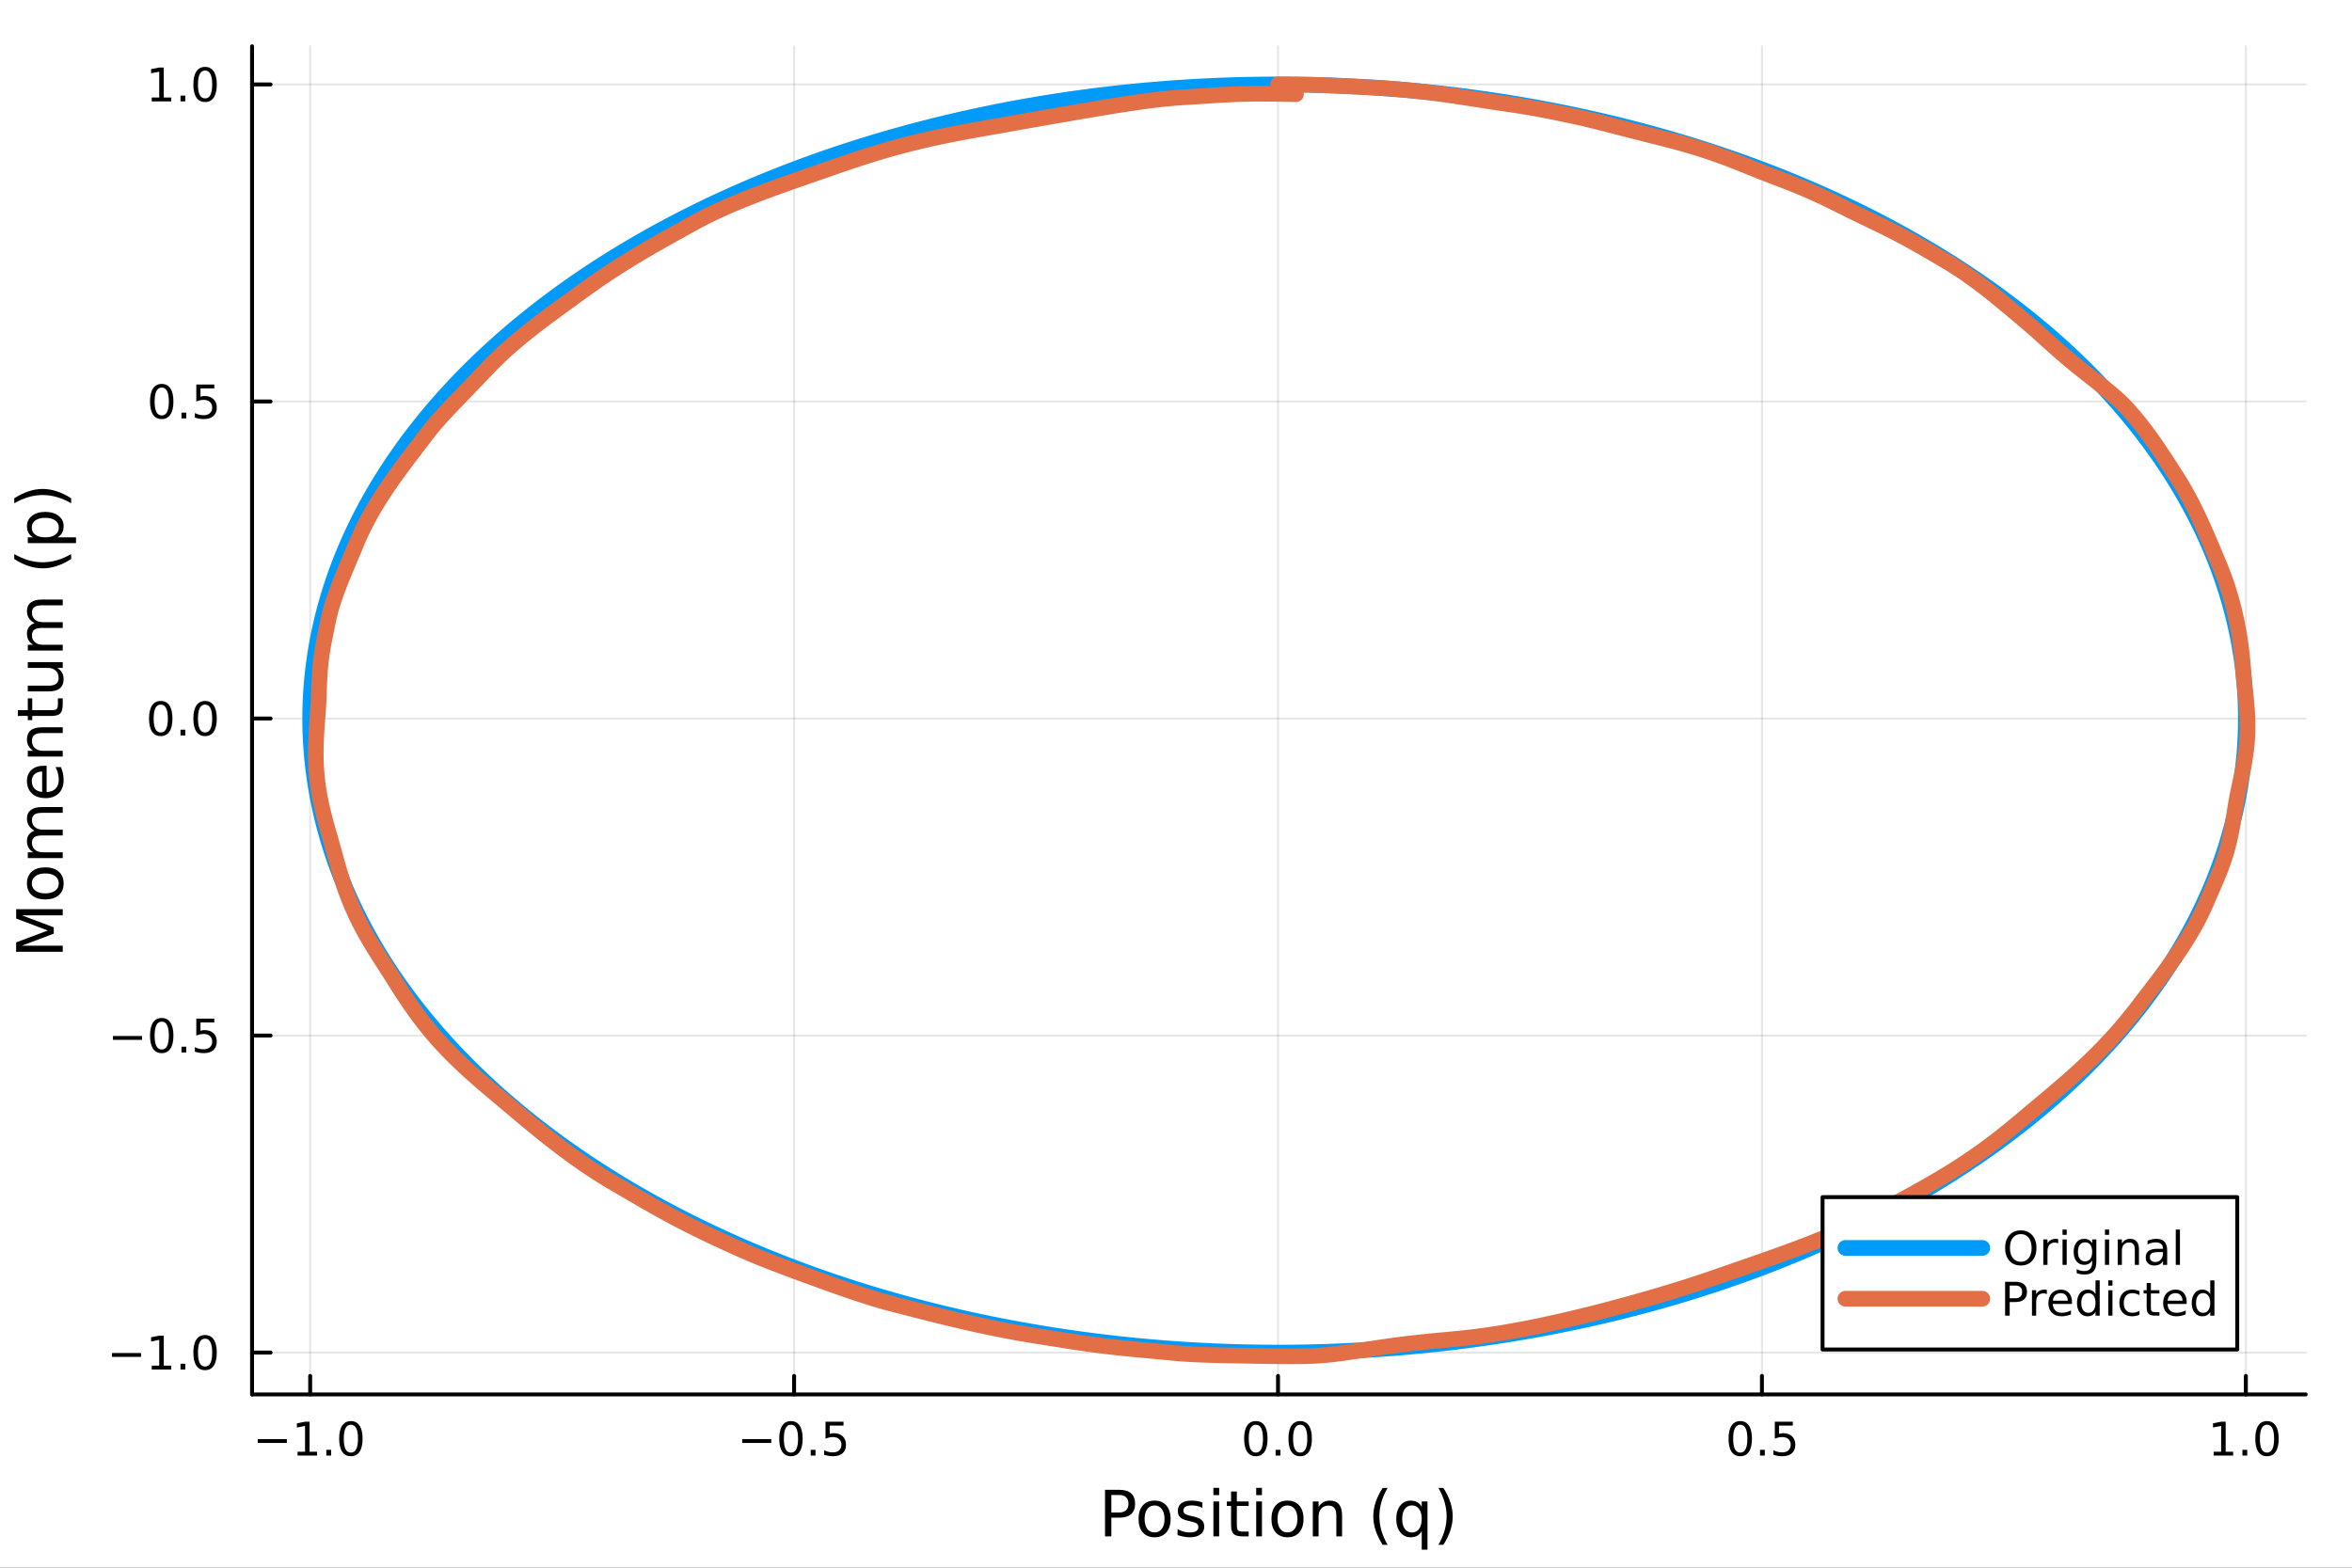 <?xml version="1.0" encoding="utf-8"?>
<svg xmlns="http://www.w3.org/2000/svg" xmlns:xlink="http://www.w3.org/1999/xlink" width="600" height="400" viewBox="0 0 2400 1600">
<rect x="0" y="0" width="2400" height="1600" fill="#333333" stroke="none"/>
<defs>
  <clipPath id="clip430">
    <rect x="0" y="0" width="2400" height="1600"/>
  </clipPath>
</defs>
<path clip-path="url(#clip430)" d="M0 1600 L2400 1600 L2400 0 L0 0  Z" fill="#ffffff" fill-rule="evenodd" fill-opacity="1"/>
<defs>
  <clipPath id="clip431">
    <rect x="480" y="0" width="1681" height="1600"/>
  </clipPath>
</defs>
<path clip-path="url(#clip430)" d="M257.204 1423.18 L2352.76 1423.18 L2352.76 47.244 L257.204 47.244  Z" fill="#ffffff" fill-rule="evenodd" fill-opacity="1"/>
<defs>
  <clipPath id="clip432">
    <rect x="257" y="47" width="2097" height="1377"/>
  </clipPath>
</defs>
<polyline clip-path="url(#clip432)" style="stroke:#000000; stroke-linecap:round; stroke-linejoin:round; stroke-width:2; stroke-opacity:0.1; fill:none" points="316.511,1423.18 316.511,47.244 "/>
<polyline clip-path="url(#clip432)" style="stroke:#000000; stroke-linecap:round; stroke-linejoin:round; stroke-width:2; stroke-opacity:0.1; fill:none" points="810.303,1423.18 810.303,47.244 "/>
<polyline clip-path="url(#clip432)" style="stroke:#000000; stroke-linecap:round; stroke-linejoin:round; stroke-width:2; stroke-opacity:0.1; fill:none" points="1304.1,1423.18 1304.1,47.244 "/>
<polyline clip-path="url(#clip432)" style="stroke:#000000; stroke-linecap:round; stroke-linejoin:round; stroke-width:2; stroke-opacity:0.1; fill:none" points="1797.89,1423.18 1797.89,47.244 "/>
<polyline clip-path="url(#clip432)" style="stroke:#000000; stroke-linecap:round; stroke-linejoin:round; stroke-width:2; stroke-opacity:0.1; fill:none" points="2291.68,1423.18 2291.68,47.244 "/>
<polyline clip-path="url(#clip430)" style="stroke:#000000; stroke-linecap:round; stroke-linejoin:round; stroke-width:4; stroke-opacity:1; fill:none" points="257.204,1423.18 2352.76,1423.18 "/>
<polyline clip-path="url(#clip430)" style="stroke:#000000; stroke-linecap:round; stroke-linejoin:round; stroke-width:4; stroke-opacity:1; fill:none" points="316.511,1423.18 316.511,1404.28 "/>
<polyline clip-path="url(#clip430)" style="stroke:#000000; stroke-linecap:round; stroke-linejoin:round; stroke-width:4; stroke-opacity:1; fill:none" points="810.303,1423.18 810.303,1404.28 "/>
<polyline clip-path="url(#clip430)" style="stroke:#000000; stroke-linecap:round; stroke-linejoin:round; stroke-width:4; stroke-opacity:1; fill:none" points="1304.1,1423.18 1304.1,1404.28 "/>
<polyline clip-path="url(#clip430)" style="stroke:#000000; stroke-linecap:round; stroke-linejoin:round; stroke-width:4; stroke-opacity:1; fill:none" points="1797.89,1423.18 1797.89,1404.28 "/>
<polyline clip-path="url(#clip430)" style="stroke:#000000; stroke-linecap:round; stroke-linejoin:round; stroke-width:4; stroke-opacity:1; fill:none" points="2291.68,1423.18 2291.68,1404.28 "/>
<path clip-path="url(#clip430)" d="M263.039 1468.75 L292.715 1468.75 L292.715 1472.69 L263.039 1472.69 L263.039 1468.75 Z" fill="#000000" fill-rule="nonzero" fill-opacity="1" /><path clip-path="url(#clip430)" d="M303.617 1481.64 L311.256 1481.64 L311.256 1455.28 L302.946 1456.95 L302.946 1452.69 L311.21 1451.02 L315.886 1451.02 L315.886 1481.64 L323.525 1481.64 L323.525 1485.58 L303.617 1485.58 L303.617 1481.64 Z" fill="#000000" fill-rule="nonzero" fill-opacity="1" /><path clip-path="url(#clip430)" d="M332.969 1479.7 L337.853 1479.7 L337.853 1485.58 L332.969 1485.58 L332.969 1479.7 Z" fill="#000000" fill-rule="nonzero" fill-opacity="1" /><path clip-path="url(#clip430)" d="M358.038 1454.1 Q354.427 1454.1 352.599 1457.66 Q350.793 1461.2 350.793 1468.33 Q350.793 1475.44 352.599 1479.01 Q354.427 1482.55 358.038 1482.55 Q361.673 1482.55 363.478 1479.01 Q365.307 1475.44 365.307 1468.33 Q365.307 1461.2 363.478 1457.66 Q361.673 1454.1 358.038 1454.1 M358.038 1450.39 Q363.849 1450.39 366.904 1455 Q369.983 1459.58 369.983 1468.33 Q369.983 1477.06 366.904 1481.67 Q363.849 1486.25 358.038 1486.25 Q352.228 1486.25 349.15 1481.67 Q346.094 1477.06 346.094 1468.33 Q346.094 1459.58 349.15 1455 Q352.228 1450.39 358.038 1450.39 Z" fill="#000000" fill-rule="nonzero" fill-opacity="1" /><path clip-path="url(#clip430)" d="M757.329 1468.75 L787.005 1468.75 L787.005 1472.69 L757.329 1472.69 L757.329 1468.75 Z" fill="#000000" fill-rule="nonzero" fill-opacity="1" /><path clip-path="url(#clip430)" d="M807.097 1454.1 Q803.486 1454.1 801.658 1457.66 Q799.852 1461.2 799.852 1468.33 Q799.852 1475.44 801.658 1479.01 Q803.486 1482.55 807.097 1482.55 Q810.732 1482.55 812.537 1479.01 Q814.366 1475.44 814.366 1468.33 Q814.366 1461.2 812.537 1457.66 Q810.732 1454.1 807.097 1454.1 M807.097 1450.39 Q812.908 1450.39 815.963 1455 Q819.042 1459.58 819.042 1468.33 Q819.042 1477.06 815.963 1481.67 Q812.908 1486.25 807.097 1486.25 Q801.287 1486.25 798.209 1481.67 Q795.153 1477.06 795.153 1468.33 Q795.153 1459.58 798.209 1455 Q801.287 1450.39 807.097 1450.39 Z" fill="#000000" fill-rule="nonzero" fill-opacity="1" /><path clip-path="url(#clip430)" d="M827.259 1479.7 L832.144 1479.7 L832.144 1485.58 L827.259 1485.58 L827.259 1479.7 Z" fill="#000000" fill-rule="nonzero" fill-opacity="1" /><path clip-path="url(#clip430)" d="M842.375 1451.02 L860.731 1451.02 L860.731 1454.96 L846.657 1454.96 L846.657 1463.43 Q847.676 1463.08 848.694 1462.92 Q849.713 1462.73 850.731 1462.73 Q856.518 1462.73 859.898 1465.9 Q863.278 1469.08 863.278 1474.49 Q863.278 1480.07 859.805 1483.17 Q856.333 1486.25 850.014 1486.25 Q847.838 1486.25 845.569 1485.88 Q843.324 1485.51 840.917 1484.77 L840.917 1480.07 Q843 1481.2 845.222 1481.76 Q847.444 1482.32 849.921 1482.32 Q853.926 1482.32 856.264 1480.21 Q858.602 1478.1 858.602 1474.49 Q858.602 1470.88 856.264 1468.77 Q853.926 1466.67 849.921 1466.67 Q848.046 1466.67 846.171 1467.08 Q844.319 1467.5 842.375 1468.38 L842.375 1451.02 Z" fill="#000000" fill-rule="nonzero" fill-opacity="1" /><path clip-path="url(#clip430)" d="M1281.48 1454.1 Q1277.87 1454.1 1276.04 1457.66 Q1274.23 1461.2 1274.23 1468.33 Q1274.23 1475.44 1276.04 1479.01 Q1277.87 1482.55 1281.48 1482.55 Q1285.11 1482.55 1286.92 1479.01 Q1288.75 1475.44 1288.75 1468.33 Q1288.75 1461.2 1286.92 1457.66 Q1285.11 1454.1 1281.48 1454.1 M1281.48 1450.39 Q1287.29 1450.39 1290.35 1455 Q1293.42 1459.58 1293.42 1468.33 Q1293.42 1477.06 1290.35 1481.67 Q1287.29 1486.25 1281.48 1486.25 Q1275.67 1486.25 1272.59 1481.67 Q1269.54 1477.06 1269.54 1468.33 Q1269.54 1459.58 1272.59 1455 Q1275.67 1450.39 1281.48 1450.39 Z" fill="#000000" fill-rule="nonzero" fill-opacity="1" /><path clip-path="url(#clip430)" d="M1301.64 1479.7 L1306.53 1479.7 L1306.53 1485.58 L1301.64 1485.58 L1301.64 1479.7 Z" fill="#000000" fill-rule="nonzero" fill-opacity="1" /><path clip-path="url(#clip430)" d="M1326.71 1454.1 Q1323.1 1454.1 1321.27 1457.66 Q1319.47 1461.2 1319.47 1468.33 Q1319.47 1475.44 1321.27 1479.01 Q1323.1 1482.55 1326.71 1482.55 Q1330.35 1482.55 1332.15 1479.01 Q1333.98 1475.44 1333.98 1468.33 Q1333.98 1461.2 1332.15 1457.66 Q1330.35 1454.1 1326.71 1454.1 M1326.71 1450.39 Q1332.52 1450.39 1335.58 1455 Q1338.66 1459.58 1338.66 1468.33 Q1338.66 1477.06 1335.58 1481.67 Q1332.52 1486.25 1326.71 1486.25 Q1320.9 1486.25 1317.82 1481.67 Q1314.77 1477.06 1314.77 1468.33 Q1314.77 1459.58 1317.82 1455 Q1320.9 1450.39 1326.71 1450.39 Z" fill="#000000" fill-rule="nonzero" fill-opacity="1" /><path clip-path="url(#clip430)" d="M1775.77 1454.1 Q1772.16 1454.1 1770.33 1457.66 Q1768.53 1461.2 1768.53 1468.33 Q1768.53 1475.44 1770.33 1479.01 Q1772.16 1482.55 1775.77 1482.55 Q1779.4 1482.55 1781.21 1479.01 Q1783.04 1475.44 1783.04 1468.33 Q1783.04 1461.2 1781.21 1457.66 Q1779.4 1454.1 1775.77 1454.1 M1775.77 1450.39 Q1781.58 1450.39 1784.64 1455 Q1787.71 1459.58 1787.71 1468.33 Q1787.71 1477.06 1784.64 1481.67 Q1781.58 1486.25 1775.77 1486.25 Q1769.96 1486.25 1766.88 1481.67 Q1763.83 1477.06 1763.83 1468.33 Q1763.83 1459.58 1766.88 1455 Q1769.96 1450.39 1775.77 1450.39 Z" fill="#000000" fill-rule="nonzero" fill-opacity="1" /><path clip-path="url(#clip430)" d="M1795.93 1479.7 L1800.82 1479.7 L1800.82 1485.58 L1795.93 1485.58 L1795.93 1479.7 Z" fill="#000000" fill-rule="nonzero" fill-opacity="1" /><path clip-path="url(#clip430)" d="M1811.05 1451.02 L1829.4 1451.02 L1829.4 1454.96 L1815.33 1454.96 L1815.33 1463.43 Q1816.35 1463.08 1817.37 1462.92 Q1818.39 1462.73 1819.4 1462.73 Q1825.19 1462.73 1828.57 1465.9 Q1831.95 1469.08 1831.95 1474.49 Q1831.95 1480.07 1828.48 1483.17 Q1825.01 1486.25 1818.69 1486.25 Q1816.51 1486.25 1814.24 1485.88 Q1812 1485.51 1809.59 1484.77 L1809.59 1480.07 Q1811.67 1481.2 1813.9 1481.76 Q1816.12 1482.32 1818.59 1482.32 Q1822.6 1482.32 1824.94 1480.21 Q1827.27 1478.1 1827.27 1474.49 Q1827.27 1470.88 1824.94 1468.77 Q1822.6 1466.67 1818.59 1466.67 Q1816.72 1466.67 1814.84 1467.08 Q1812.99 1467.5 1811.05 1468.38 L1811.05 1451.02 Z" fill="#000000" fill-rule="nonzero" fill-opacity="1" /><path clip-path="url(#clip430)" d="M2258.83 1481.64 L2266.47 1481.64 L2266.47 1455.28 L2258.16 1456.95 L2258.16 1452.69 L2266.43 1451.02 L2271.1 1451.02 L2271.1 1481.64 L2278.74 1481.64 L2278.74 1485.58 L2258.83 1485.58 L2258.83 1481.64 Z" fill="#000000" fill-rule="nonzero" fill-opacity="1" /><path clip-path="url(#clip430)" d="M2288.19 1479.7 L2293.07 1479.7 L2293.07 1485.58 L2288.19 1485.58 L2288.19 1479.7 Z" fill="#000000" fill-rule="nonzero" fill-opacity="1" /><path clip-path="url(#clip430)" d="M2313.25 1454.1 Q2309.64 1454.1 2307.82 1457.66 Q2306.01 1461.2 2306.01 1468.33 Q2306.01 1475.44 2307.82 1479.01 Q2309.64 1482.55 2313.25 1482.55 Q2316.89 1482.55 2318.69 1479.01 Q2320.52 1475.44 2320.52 1468.33 Q2320.52 1461.2 2318.69 1457.66 Q2316.89 1454.1 2313.25 1454.1 M2313.25 1450.39 Q2319.06 1450.39 2322.12 1455 Q2325.2 1459.58 2325.2 1468.33 Q2325.2 1477.06 2322.12 1481.67 Q2319.06 1486.25 2313.25 1486.25 Q2307.44 1486.25 2304.37 1481.67 Q2301.31 1477.06 2301.31 1468.33 Q2301.31 1459.58 2304.37 1455 Q2307.44 1450.39 2313.25 1450.39 Z" fill="#000000" fill-rule="nonzero" fill-opacity="1" /><path clip-path="url(#clip430)" d="M1134.03 1525.81 L1134.03 1543.66 L1142.11 1543.66 Q1146.6 1543.66 1149.05 1541.34 Q1151.5 1539.02 1151.5 1534.72 Q1151.5 1530.45 1149.05 1528.13 Q1146.6 1525.81 1142.11 1525.81 L1134.03 1525.81 M1127.6 1520.52 L1142.11 1520.52 Q1150.1 1520.52 1154.18 1524.15 Q1158.28 1527.75 1158.28 1534.72 Q1158.28 1541.75 1154.18 1545.35 Q1150.1 1548.95 1142.11 1548.95 L1134.03 1548.95 L1134.03 1568.04 L1127.6 1568.04 L1127.6 1520.52 Z" fill="#000000" fill-rule="nonzero" fill-opacity="1" /><path clip-path="url(#clip430)" d="M1178.14 1536.5 Q1173.43 1536.5 1170.7 1540.19 Q1167.96 1543.85 1167.96 1550.25 Q1167.96 1556.65 1170.66 1560.34 Q1173.4 1564 1178.14 1564 Q1182.82 1564 1185.56 1560.31 Q1188.3 1556.62 1188.3 1550.25 Q1188.3 1543.92 1185.56 1540.23 Q1182.82 1536.5 1178.14 1536.5 M1178.14 1531.54 Q1185.78 1531.54 1190.14 1536.5 Q1194.5 1541.47 1194.5 1550.25 Q1194.5 1559 1190.14 1564 Q1185.78 1568.97 1178.14 1568.97 Q1170.47 1568.97 1166.11 1564 Q1161.78 1559 1161.78 1550.25 Q1161.78 1541.47 1166.11 1536.5 Q1170.47 1531.54 1178.14 1531.54 Z" fill="#000000" fill-rule="nonzero" fill-opacity="1" /><path clip-path="url(#clip430)" d="M1226.94 1533.45 L1226.94 1538.98 Q1224.45 1537.71 1221.78 1537.07 Q1219.11 1536.44 1216.24 1536.44 Q1211.88 1536.44 1209.69 1537.77 Q1207.52 1539.11 1207.52 1541.79 Q1207.52 1543.82 1209.08 1545 Q1210.64 1546.15 1215.35 1547.2 L1217.36 1547.64 Q1223.59 1548.98 1226.2 1551.43 Q1228.85 1553.85 1228.85 1558.21 Q1228.85 1563.17 1224.9 1566.07 Q1220.98 1568.97 1214.11 1568.97 Q1211.24 1568.97 1208.13 1568.39 Q1205.04 1567.85 1201.6 1566.74 L1201.6 1560.69 Q1204.85 1562.38 1208 1563.24 Q1211.15 1564.07 1214.24 1564.07 Q1218.37 1564.07 1220.6 1562.66 Q1222.83 1561.23 1222.83 1558.65 Q1222.83 1556.27 1221.21 1554.99 Q1219.62 1553.72 1214.17 1552.54 L1212.14 1552.07 Q1206.69 1550.92 1204.27 1548.56 Q1201.86 1546.18 1201.86 1542.04 Q1201.86 1537.01 1205.42 1534.27 Q1208.99 1531.54 1215.54 1531.54 Q1218.79 1531.54 1221.65 1532.01 Q1224.52 1532.49 1226.94 1533.45 Z" fill="#000000" fill-rule="nonzero" fill-opacity="1" /><path clip-path="url(#clip430)" d="M1238.17 1532.4 L1244.03 1532.4 L1244.03 1568.04 L1238.17 1568.04 L1238.17 1532.4 M1238.17 1518.52 L1244.03 1518.52 L1244.03 1525.93 L1238.17 1525.93 L1238.17 1518.52 Z" fill="#000000" fill-rule="nonzero" fill-opacity="1" /><path clip-path="url(#clip430)" d="M1262.08 1522.27 L1262.08 1532.4 L1274.14 1532.4 L1274.14 1536.95 L1262.08 1536.95 L1262.08 1556.3 Q1262.08 1560.66 1263.25 1561.9 Q1264.46 1563.14 1268.12 1563.14 L1274.14 1563.14 L1274.14 1568.04 L1268.12 1568.04 Q1261.34 1568.04 1258.76 1565.53 Q1256.19 1562.98 1256.19 1556.3 L1256.19 1536.95 L1251.89 1536.95 L1251.89 1532.4 L1256.19 1532.4 L1256.19 1522.27 L1262.08 1522.27 Z" fill="#000000" fill-rule="nonzero" fill-opacity="1" /><path clip-path="url(#clip430)" d="M1281.84 1532.4 L1287.7 1532.4 L1287.7 1568.04 L1281.84 1568.04 L1281.84 1532.4 M1281.84 1518.52 L1287.7 1518.52 L1287.7 1525.93 L1281.84 1525.93 L1281.84 1518.52 Z" fill="#000000" fill-rule="nonzero" fill-opacity="1" /><path clip-path="url(#clip430)" d="M1313.76 1536.5 Q1309.05 1536.5 1306.32 1540.19 Q1303.58 1543.85 1303.58 1550.25 Q1303.58 1556.65 1306.28 1560.34 Q1309.02 1564 1313.76 1564 Q1318.44 1564 1321.18 1560.31 Q1323.92 1556.62 1323.92 1550.25 Q1323.92 1543.92 1321.18 1540.23 Q1318.44 1536.5 1313.76 1536.5 M1313.76 1531.54 Q1321.4 1531.54 1325.76 1536.5 Q1330.12 1541.47 1330.12 1550.25 Q1330.12 1559 1325.76 1564 Q1321.4 1568.97 1313.76 1568.97 Q1306.09 1568.97 1301.73 1564 Q1297.4 1559 1297.4 1550.25 Q1297.4 1541.47 1301.73 1536.5 Q1306.09 1531.54 1313.76 1531.54 Z" fill="#000000" fill-rule="nonzero" fill-opacity="1" /><path clip-path="url(#clip430)" d="M1369.46 1546.53 L1369.46 1568.04 L1363.61 1568.04 L1363.61 1546.72 Q1363.61 1541.66 1361.63 1539.14 Q1359.66 1536.63 1355.71 1536.63 Q1350.97 1536.63 1348.23 1539.65 Q1345.5 1542.68 1345.5 1547.9 L1345.5 1568.04 L1339.61 1568.04 L1339.61 1532.4 L1345.5 1532.4 L1345.5 1537.93 Q1347.6 1534.72 1350.43 1533.13 Q1353.3 1531.54 1357.02 1531.54 Q1363.16 1531.54 1366.31 1535.36 Q1369.46 1539.14 1369.46 1546.53 Z" fill="#000000" fill-rule="nonzero" fill-opacity="1" /><path clip-path="url(#clip430)" d="M1415.93 1518.58 Q1411.67 1525.9 1409.6 1533.06 Q1407.53 1540.23 1407.53 1547.58 Q1407.53 1554.93 1409.6 1562.16 Q1411.7 1569.35 1415.93 1576.64 L1410.84 1576.64 Q1406.07 1569.16 1403.68 1561.93 Q1401.32 1554.71 1401.32 1547.58 Q1401.32 1540.48 1403.68 1533.29 Q1406.04 1526.09 1410.84 1518.58 L1415.93 1518.58 Z" fill="#000000" fill-rule="nonzero" fill-opacity="1" /><path clip-path="url(#clip430)" d="M1430.8 1550.25 Q1430.8 1556.71 1433.44 1560.4 Q1436.11 1564.07 1440.76 1564.07 Q1445.41 1564.07 1448.08 1560.4 Q1450.75 1556.71 1450.75 1550.25 Q1450.75 1543.79 1448.08 1540.13 Q1445.41 1536.44 1440.76 1536.44 Q1436.11 1536.44 1433.44 1540.13 Q1430.8 1543.79 1430.8 1550.25 M1450.75 1562.7 Q1448.91 1565.88 1446.08 1567.44 Q1443.27 1568.97 1439.33 1568.97 Q1432.87 1568.97 1428.79 1563.81 Q1424.75 1558.65 1424.75 1550.25 Q1424.75 1541.85 1428.79 1536.69 Q1432.87 1531.54 1439.33 1531.54 Q1443.27 1531.54 1446.08 1533.1 Q1448.91 1534.62 1450.75 1537.81 L1450.75 1532.4 L1456.61 1532.4 L1456.61 1581.6 L1450.75 1581.6 L1450.75 1562.7 Z" fill="#000000" fill-rule="nonzero" fill-opacity="1" /><path clip-path="url(#clip430)" d="M1467.75 1518.58 L1472.84 1518.58 Q1477.62 1526.09 1479.97 1533.29 Q1482.36 1540.48 1482.36 1547.58 Q1482.36 1554.71 1479.97 1561.93 Q1477.62 1569.16 1472.84 1576.64 L1467.75 1576.64 Q1471.98 1569.35 1474.05 1562.16 Q1476.15 1554.93 1476.15 1547.58 Q1476.15 1540.23 1474.05 1533.06 Q1471.98 1525.9 1467.75 1518.58 Z" fill="#000000" fill-rule="nonzero" fill-opacity="1" /><polyline clip-path="url(#clip432)" style="stroke:#000000; stroke-linecap:round; stroke-linejoin:round; stroke-width:2; stroke-opacity:0.1; fill:none" points="257.204,1380.46 2352.76,1380.46 "/>
<polyline clip-path="url(#clip432)" style="stroke:#000000; stroke-linecap:round; stroke-linejoin:round; stroke-width:2; stroke-opacity:0.1; fill:none" points="257.204,1056.89 2352.76,1056.89 "/>
<polyline clip-path="url(#clip432)" style="stroke:#000000; stroke-linecap:round; stroke-linejoin:round; stroke-width:2; stroke-opacity:0.1; fill:none" points="257.204,733.325 2352.76,733.325 "/>
<polyline clip-path="url(#clip432)" style="stroke:#000000; stroke-linecap:round; stroke-linejoin:round; stroke-width:2; stroke-opacity:0.1; fill:none" points="257.204,409.755 2352.76,409.755 "/>
<polyline clip-path="url(#clip432)" style="stroke:#000000; stroke-linecap:round; stroke-linejoin:round; stroke-width:2; stroke-opacity:0.1; fill:none" points="257.204,86.186 2352.76,86.186 "/>
<polyline clip-path="url(#clip430)" style="stroke:#000000; stroke-linecap:round; stroke-linejoin:round; stroke-width:4; stroke-opacity:1; fill:none" points="257.204,1423.18 257.204,47.244 "/>
<polyline clip-path="url(#clip430)" style="stroke:#000000; stroke-linecap:round; stroke-linejoin:round; stroke-width:4; stroke-opacity:1; fill:none" points="257.204,1380.46 276.102,1380.46 "/>
<polyline clip-path="url(#clip430)" style="stroke:#000000; stroke-linecap:round; stroke-linejoin:round; stroke-width:4; stroke-opacity:1; fill:none" points="257.204,1056.89 276.102,1056.89 "/>
<polyline clip-path="url(#clip430)" style="stroke:#000000; stroke-linecap:round; stroke-linejoin:round; stroke-width:4; stroke-opacity:1; fill:none" points="257.204,733.325 276.102,733.325 "/>
<polyline clip-path="url(#clip430)" style="stroke:#000000; stroke-linecap:round; stroke-linejoin:round; stroke-width:4; stroke-opacity:1; fill:none" points="257.204,409.755 276.102,409.755 "/>
<polyline clip-path="url(#clip430)" style="stroke:#000000; stroke-linecap:round; stroke-linejoin:round; stroke-width:4; stroke-opacity:1; fill:none" points="257.204,86.186 276.102,86.186 "/>
<path clip-path="url(#clip430)" d="M114.26 1380.92 L143.936 1380.92 L143.936 1384.85 L114.26 1384.85 L114.26 1380.92 Z" fill="#000000" fill-rule="nonzero" fill-opacity="1" /><path clip-path="url(#clip430)" d="M154.839 1393.81 L162.477 1393.81 L162.477 1367.44 L154.167 1369.11 L154.167 1364.85 L162.431 1363.18 L167.107 1363.18 L167.107 1393.81 L174.746 1393.81 L174.746 1397.74 L154.839 1397.74 L154.839 1393.81 Z" fill="#000000" fill-rule="nonzero" fill-opacity="1" /><path clip-path="url(#clip430)" d="M184.19 1391.86 L189.075 1391.86 L189.075 1397.74 L184.19 1397.74 L184.19 1391.86 Z" fill="#000000" fill-rule="nonzero" fill-opacity="1" /><path clip-path="url(#clip430)" d="M209.26 1366.26 Q205.649 1366.26 203.82 1369.83 Q202.014 1373.37 202.014 1380.5 Q202.014 1387.6 203.82 1391.17 Q205.649 1394.71 209.26 1394.71 Q212.894 1394.71 214.699 1391.17 Q216.528 1387.6 216.528 1380.5 Q216.528 1373.37 214.699 1369.83 Q212.894 1366.26 209.26 1366.26 M209.26 1362.56 Q215.07 1362.56 218.125 1367.17 Q221.204 1371.75 221.204 1380.5 Q221.204 1389.23 218.125 1393.83 Q215.07 1398.41 209.26 1398.41 Q203.449 1398.41 200.371 1393.83 Q197.315 1389.23 197.315 1380.5 Q197.315 1371.75 200.371 1367.17 Q203.449 1362.56 209.26 1362.56 Z" fill="#000000" fill-rule="nonzero" fill-opacity="1" /><path clip-path="url(#clip430)" d="M115.256 1057.35 L144.931 1057.35 L144.931 1061.28 L115.256 1061.28 L115.256 1057.35 Z" fill="#000000" fill-rule="nonzero" fill-opacity="1" /><path clip-path="url(#clip430)" d="M165.024 1042.69 Q161.413 1042.69 159.584 1046.26 Q157.778 1049.8 157.778 1056.93 Q157.778 1064.04 159.584 1067.6 Q161.413 1071.14 165.024 1071.14 Q168.658 1071.14 170.464 1067.6 Q172.292 1064.04 172.292 1056.93 Q172.292 1049.8 170.464 1046.26 Q168.658 1042.69 165.024 1042.69 M165.024 1038.99 Q170.834 1038.99 173.889 1043.6 Q176.968 1048.18 176.968 1056.93 Q176.968 1065.66 173.889 1070.26 Q170.834 1074.85 165.024 1074.85 Q159.214 1074.85 156.135 1070.26 Q153.079 1065.66 153.079 1056.93 Q153.079 1048.18 156.135 1043.6 Q159.214 1038.99 165.024 1038.99 Z" fill="#000000" fill-rule="nonzero" fill-opacity="1" /><path clip-path="url(#clip430)" d="M185.186 1068.29 L190.07 1068.29 L190.07 1074.17 L185.186 1074.17 L185.186 1068.29 Z" fill="#000000" fill-rule="nonzero" fill-opacity="1" /><path clip-path="url(#clip430)" d="M200.301 1039.61 L218.658 1039.61 L218.658 1043.55 L204.584 1043.55 L204.584 1052.02 Q205.602 1051.67 206.621 1051.51 Q207.639 1051.33 208.658 1051.33 Q214.445 1051.33 217.824 1054.5 Q221.204 1057.67 221.204 1063.09 Q221.204 1068.66 217.732 1071.77 Q214.26 1074.85 207.94 1074.85 Q205.764 1074.85 203.496 1074.48 Q201.25 1074.1 198.843 1073.36 L198.843 1068.66 Q200.926 1069.8 203.149 1070.35 Q205.371 1070.91 207.848 1070.91 Q211.852 1070.91 214.19 1068.8 Q216.528 1066.7 216.528 1063.09 Q216.528 1059.48 214.19 1057.37 Q211.852 1055.26 207.848 1055.26 Q205.973 1055.26 204.098 1055.68 Q202.246 1056.1 200.301 1056.98 L200.301 1039.61 Z" fill="#000000" fill-rule="nonzero" fill-opacity="1" /><path clip-path="url(#clip430)" d="M164.028 719.123 Q160.417 719.123 158.589 722.688 Q156.783 726.23 156.783 733.359 Q156.783 740.466 158.589 744.031 Q160.417 747.572 164.028 747.572 Q167.663 747.572 169.468 744.031 Q171.297 740.466 171.297 733.359 Q171.297 726.23 169.468 722.688 Q167.663 719.123 164.028 719.123 M164.028 715.42 Q169.839 715.42 172.894 720.026 Q175.973 724.609 175.973 733.359 Q175.973 742.086 172.894 746.693 Q169.839 751.276 164.028 751.276 Q158.218 751.276 155.14 746.693 Q152.084 742.086 152.084 733.359 Q152.084 724.609 155.14 720.026 Q158.218 715.42 164.028 715.42 Z" fill="#000000" fill-rule="nonzero" fill-opacity="1" /><path clip-path="url(#clip430)" d="M184.19 744.725 L189.075 744.725 L189.075 750.605 L184.19 750.605 L184.19 744.725 Z" fill="#000000" fill-rule="nonzero" fill-opacity="1" /><path clip-path="url(#clip430)" d="M209.26 719.123 Q205.649 719.123 203.82 722.688 Q202.014 726.23 202.014 733.359 Q202.014 740.466 203.82 744.031 Q205.649 747.572 209.26 747.572 Q212.894 747.572 214.699 744.031 Q216.528 740.466 216.528 733.359 Q216.528 726.23 214.699 722.688 Q212.894 719.123 209.26 719.123 M209.26 715.42 Q215.07 715.42 218.125 720.026 Q221.204 724.609 221.204 733.359 Q221.204 742.086 218.125 746.693 Q215.07 751.276 209.26 751.276 Q203.449 751.276 200.371 746.693 Q197.315 742.086 197.315 733.359 Q197.315 724.609 200.371 720.026 Q203.449 715.42 209.26 715.42 Z" fill="#000000" fill-rule="nonzero" fill-opacity="1" /><path clip-path="url(#clip430)" d="M165.024 395.554 Q161.413 395.554 159.584 399.119 Q157.778 402.66 157.778 409.79 Q157.778 416.896 159.584 420.461 Q161.413 424.003 165.024 424.003 Q168.658 424.003 170.464 420.461 Q172.292 416.896 172.292 409.79 Q172.292 402.66 170.464 399.119 Q168.658 395.554 165.024 395.554 M165.024 391.85 Q170.834 391.85 173.889 396.457 Q176.968 401.04 176.968 409.79 Q176.968 418.517 173.889 423.123 Q170.834 427.706 165.024 427.706 Q159.214 427.706 156.135 423.123 Q153.079 418.517 153.079 409.79 Q153.079 401.04 156.135 396.457 Q159.214 391.85 165.024 391.85 Z" fill="#000000" fill-rule="nonzero" fill-opacity="1" /><path clip-path="url(#clip430)" d="M185.186 421.156 L190.07 421.156 L190.07 427.035 L185.186 427.035 L185.186 421.156 Z" fill="#000000" fill-rule="nonzero" fill-opacity="1" /><path clip-path="url(#clip430)" d="M200.301 392.475 L218.658 392.475 L218.658 396.41 L204.584 396.41 L204.584 404.883 Q205.602 404.535 206.621 404.373 Q207.639 404.188 208.658 404.188 Q214.445 404.188 217.824 407.359 Q221.204 410.531 221.204 415.947 Q221.204 421.526 217.732 424.628 Q214.26 427.706 207.94 427.706 Q205.764 427.706 203.496 427.336 Q201.25 426.966 198.843 426.225 L198.843 421.526 Q200.926 422.66 203.149 423.216 Q205.371 423.771 207.848 423.771 Q211.852 423.771 214.19 421.665 Q216.528 419.558 216.528 415.947 Q216.528 412.336 214.19 410.23 Q211.852 408.123 207.848 408.123 Q205.973 408.123 204.098 408.54 Q202.246 408.957 200.301 409.836 L200.301 392.475 Z" fill="#000000" fill-rule="nonzero" fill-opacity="1" /><path clip-path="url(#clip430)" d="M154.839 99.531 L162.477 99.531 L162.477 73.165 L154.167 74.832 L154.167 70.572 L162.431 68.906 L167.107 68.906 L167.107 99.531 L174.746 99.531 L174.746 103.466 L154.839 103.466 L154.839 99.531 Z" fill="#000000" fill-rule="nonzero" fill-opacity="1" /><path clip-path="url(#clip430)" d="M184.19 97.586 L189.075 97.586 L189.075 103.466 L184.19 103.466 L184.19 97.586 Z" fill="#000000" fill-rule="nonzero" fill-opacity="1" /><path clip-path="url(#clip430)" d="M209.26 71.984 Q205.649 71.984 203.82 75.549 Q202.014 79.091 202.014 86.22 Q202.014 93.327 203.82 96.892 Q205.649 100.433 209.26 100.433 Q212.894 100.433 214.699 96.892 Q216.528 93.327 216.528 86.22 Q216.528 79.091 214.699 75.549 Q212.894 71.984 209.26 71.984 M209.26 68.281 Q215.07 68.281 218.125 72.887 Q221.204 77.47 221.204 86.22 Q221.204 94.947 218.125 99.554 Q215.07 104.137 209.26 104.137 Q203.449 104.137 200.371 99.554 Q197.315 94.947 197.315 86.22 Q197.315 77.47 200.371 72.887 Q203.449 68.281 209.26 68.281 Z" fill="#000000" fill-rule="nonzero" fill-opacity="1" /><path clip-path="url(#clip430)" d="M16.484 971.396 L16.484 961.815 L48.822 949.689 L16.484 937.498 L16.484 927.918 L64.004 927.918 L64.004 934.188 L22.277 934.188 L54.869 946.442 L54.869 952.903 L22.277 965.157 L64.004 965.157 L64.004 971.396 L16.484 971.396 Z" fill="#000000" fill-rule="nonzero" fill-opacity="1" /><path clip-path="url(#clip430)" d="M32.462 901.596 Q32.462 906.306 36.154 909.044 Q39.815 911.781 46.212 911.781 Q52.609 911.781 56.302 909.075 Q59.962 906.338 59.962 901.596 Q59.962 896.917 56.27 894.18 Q52.578 891.442 46.212 891.442 Q39.878 891.442 36.186 894.18 Q32.462 896.917 32.462 901.596 M27.497 901.596 Q27.497 893.957 32.462 889.596 Q37.427 885.236 46.212 885.236 Q54.965 885.236 59.962 889.596 Q64.927 893.957 64.927 901.596 Q64.927 909.266 59.962 913.627 Q54.965 917.955 46.212 917.955 Q37.427 917.955 32.462 913.627 Q27.497 909.266 27.497 901.596 Z" fill="#000000" fill-rule="nonzero" fill-opacity="1" /><path clip-path="url(#clip430)" d="M35.199 847.774 Q31.253 845.577 29.375 842.522 Q27.497 839.466 27.497 835.329 Q27.497 829.759 31.412 826.735 Q35.295 823.711 42.488 823.711 L64.004 823.711 L64.004 829.599 L42.679 829.599 Q37.555 829.599 35.072 831.414 Q32.589 833.228 32.589 836.952 Q32.589 841.503 35.613 844.145 Q38.637 846.787 43.857 846.787 L64.004 846.787 L64.004 852.675 L42.679 852.675 Q37.523 852.675 35.072 854.489 Q32.589 856.304 32.589 860.091 Q32.589 864.579 35.645 867.221 Q38.669 869.863 43.857 869.863 L64.004 869.863 L64.004 875.751 L28.356 875.751 L28.356 869.863 L33.894 869.863 Q30.616 867.857 29.056 865.056 Q27.497 862.256 27.497 858.404 Q27.497 854.521 29.47 851.816 Q31.444 849.079 35.199 847.774 Z" fill="#000000" fill-rule="nonzero" fill-opacity="1" /><path clip-path="url(#clip430)" d="M44.716 781.538 L47.581 781.538 L47.581 808.465 Q53.628 808.083 56.811 804.837 Q59.962 801.559 59.962 795.734 Q59.962 792.36 59.134 789.209 Q58.307 786.026 56.652 782.907 L62.19 782.907 Q63.527 786.058 64.227 789.368 Q64.927 792.678 64.927 796.084 Q64.927 804.614 59.962 809.611 Q54.997 814.576 46.53 814.576 Q37.777 814.576 32.653 809.866 Q27.497 805.123 27.497 797.103 Q27.497 789.909 32.144 785.74 Q36.759 781.538 44.716 781.538 M42.997 787.395 Q38.191 787.459 35.327 790.1 Q32.462 792.71 32.462 797.039 Q32.462 801.94 35.231 804.901 Q38 807.829 43.029 808.274 L42.997 787.395 Z" fill="#000000" fill-rule="nonzero" fill-opacity="1" /><path clip-path="url(#clip430)" d="M42.488 742.294 L64.004 742.294 L64.004 748.15 L42.679 748.15 Q37.618 748.15 35.104 750.124 Q32.589 752.097 32.589 756.044 Q32.589 760.786 35.613 763.523 Q38.637 766.261 43.857 766.261 L64.004 766.261 L64.004 772.149 L28.356 772.149 L28.356 766.261 L33.894 766.261 Q30.68 764.16 29.088 761.327 Q27.497 758.463 27.497 754.739 Q27.497 748.596 31.316 745.445 Q35.104 742.294 42.488 742.294 Z" fill="#000000" fill-rule="nonzero" fill-opacity="1" /><path clip-path="url(#clip430)" d="M18.235 724.82 L28.356 724.82 L28.356 712.757 L32.908 712.757 L32.908 724.82 L52.259 724.82 Q56.62 724.82 57.861 723.642 Q59.103 722.433 59.103 718.773 L59.103 712.757 L64.004 712.757 L64.004 718.773 Q64.004 725.552 61.49 728.13 Q58.943 730.708 52.259 730.708 L32.908 730.708 L32.908 735.005 L28.356 735.005 L28.356 730.708 L18.235 730.708 L18.235 724.82 Z" fill="#000000" fill-rule="nonzero" fill-opacity="1" /><path clip-path="url(#clip430)" d="M49.936 705.659 L28.356 705.659 L28.356 699.803 L49.713 699.803 Q54.774 699.803 57.32 697.829 Q59.835 695.856 59.835 691.909 Q59.835 687.167 56.811 684.43 Q53.787 681.66 48.567 681.66 L28.356 681.66 L28.356 675.804 L64.004 675.804 L64.004 681.66 L58.53 681.66 Q61.776 683.793 63.368 686.626 Q64.927 689.427 64.927 693.151 Q64.927 699.293 61.108 702.476 Q57.288 705.659 49.936 705.659 M27.497 690.923 L27.497 690.923 Z" fill="#000000" fill-rule="nonzero" fill-opacity="1" /><path clip-path="url(#clip430)" d="M35.199 635.987 Q31.253 633.79 29.375 630.735 Q27.497 627.679 27.497 623.542 Q27.497 617.972 31.412 614.948 Q35.295 611.924 42.488 611.924 L64.004 611.924 L64.004 617.812 L42.679 617.812 Q37.555 617.812 35.072 619.627 Q32.589 621.441 32.589 625.165 Q32.589 629.716 35.613 632.358 Q38.637 635 43.857 635 L64.004 635 L64.004 640.888 L42.679 640.888 Q37.523 640.888 35.072 642.702 Q32.589 644.517 32.589 648.304 Q32.589 652.792 35.645 655.434 Q38.669 658.076 43.857 658.076 L64.004 658.076 L64.004 663.964 L28.356 663.964 L28.356 658.076 L33.894 658.076 Q30.616 656.07 29.056 653.269 Q27.497 650.468 27.497 646.617 Q27.497 642.734 29.47 640.029 Q31.444 637.291 35.199 635.987 Z" fill="#000000" fill-rule="nonzero" fill-opacity="1" /><path clip-path="url(#clip430)" d="M14.543 565.454 Q21.863 569.72 29.025 571.788 Q36.186 573.857 43.538 573.857 Q50.891 573.857 58.116 571.788 Q65.309 569.688 72.598 565.454 L72.598 570.547 Q65.118 575.321 57.893 577.708 Q50.668 580.064 43.538 580.064 Q36.441 580.064 29.247 577.708 Q22.054 575.353 14.543 570.547 L14.543 565.454 Z" fill="#000000" fill-rule="nonzero" fill-opacity="1" /><path clip-path="url(#clip430)" d="M58.657 548.426 L77.563 548.426 L77.563 554.315 L28.356 554.315 L28.356 548.426 L33.767 548.426 Q30.584 546.58 29.056 543.779 Q27.497 540.947 27.497 537.032 Q27.497 530.539 32.653 526.496 Q37.809 522.422 46.212 522.422 Q54.615 522.422 59.771 526.496 Q64.927 530.539 64.927 537.032 Q64.927 540.947 63.399 543.779 Q61.84 546.58 58.657 548.426 M46.212 528.502 Q39.751 528.502 36.09 531.175 Q32.398 533.817 32.398 538.464 Q32.398 543.111 36.09 545.784 Q39.751 548.426 46.212 548.426 Q52.673 548.426 56.365 545.784 Q60.026 543.111 60.026 538.464 Q60.026 533.817 56.365 531.175 Q52.673 528.502 46.212 528.502 Z" fill="#000000" fill-rule="nonzero" fill-opacity="1" /><path clip-path="url(#clip430)" d="M14.543 513.638 L14.543 508.545 Q22.054 503.771 29.247 501.415 Q36.441 499.028 43.538 499.028 Q50.668 499.028 57.893 501.415 Q65.118 503.771 72.598 508.545 L72.598 513.638 Q65.309 509.404 58.116 507.336 Q50.891 505.235 43.538 505.235 Q36.186 505.235 29.025 507.336 Q21.863 509.404 14.543 513.638 Z" fill="#000000" fill-rule="nonzero" fill-opacity="1" /><polyline clip-path="url(#clip432)" style="stroke:#009af9; stroke-linecap:round; stroke-linejoin:round; stroke-width:16; stroke-opacity:1; fill:none" points="1304.1,86.186 1310.16,86.198 1316.23,86.234 1322.29,86.296 1328.36,86.381 1334.42,86.491 1340.48,86.625 1346.54,86.784 1352.6,86.967 1358.66,87.174 1364.71,87.406 1370.77,87.662 1376.82,87.942 1382.87,88.247 1388.91,88.577 1394.95,88.93 1400.99,89.308 1407.02,89.71 1413.06,90.136 1419.08,90.587 1425.1,91.062 1431.12,91.561 1437.13,92.084 1443.14,92.632 1449.15,93.204 1455.14,93.799 1461.13,94.419 1467.12,95.064 1473.1,95.732 1479.07,96.424 1485.04,97.14 1491,97.88 1496.95,98.644 1502.9,99.433 1508.83,100.245 1514.76,101.081 1520.69,101.94 1526.6,102.824 1532.5,103.731 1538.4,104.663 1544.29,105.617 1550.17,106.596 1556.04,107.598 1561.9,108.624 1567.75,109.673 1573.59,110.746 1579.42,111.842 1585.24,112.962 1591.05,114.105 1596.85,115.272 1602.63,116.462 1608.41,117.675 1614.18,118.911 1619.93,120.171 1625.67,121.454 1631.4,122.759 1637.12,124.088 1642.82,125.44 1648.51,126.814 1654.19,128.212 1659.85,129.632 1665.51,131.076 1671.14,132.542 1676.77,134.03 1682.38,135.541 1687.97,137.075 1693.56,138.631 1699.12,140.21 1704.67,141.811 1710.21,143.434 1715.73,145.08 1721.24,146.748 1726.73,148.438 1732.2,150.149 1737.66,151.883 1743.1,153.639 1748.53,155.417 1753.94,157.217 1759.33,159.038 1764.7,160.881 1770.06,162.745 1775.4,164.632 1780.72,166.539 1786.02,168.468 1791.31,170.418 1796.57,172.39 1801.82,174.382 1807.05,176.396 1812.26,178.431 1817.45,180.486 1822.63,182.563 1827.78,184.66 1832.91,186.778 1838.02,188.917 1843.12,191.076 1848.19,193.255 1853.24,195.455 1858.27,197.676 1863.28,199.916 1868.27,202.177 1873.24,204.457 1878.19,206.758 1883.11,209.078 1888.01,211.418 1892.89,213.778 1897.75,216.158 1902.59,218.557 1907.4,220.975 1912.19,223.413 1916.96,225.87 1921.71,228.346 1926.43,230.841 1931.13,233.355 1935.8,235.888 1940.45,238.44 1945.08,241.011 1949.68,243.599 1954.26,246.207 1958.81,248.833 1963.34,251.477 1967.84,254.139 1972.32,256.82 1976.78,259.518 1981.2,262.234 1985.61,264.968 1989.98,267.72 1994.34,270.489 1998.66,273.276 2002.96,276.08 2007.23,278.901 2011.48,281.739 2015.7,284.595 2019.89,287.467 2024.06,290.357 2028.19,293.262 2032.31,296.185 2036.39,299.124 2040.44,302.079 2044.47,305.051 2048.47,308.039 2052.45,311.043 2056.39,314.062 2060.3,317.098 2064.19,320.149 2068.05,323.216 2071.88,326.299 2075.68,329.396 2079.45,332.509 2083.19,335.637 2086.91,338.78 2090.59,341.938 2094.24,345.111 2097.87,348.298 2101.46,351.5 2105.03,354.717 2108.56,357.947 2112.06,361.192 2115.53,364.451 2118.98,367.723 2122.39,371.01 2125.77,374.31 2129.12,377.624 2132.44,380.951 2135.72,384.291 2138.98,387.645 2142.2,391.011 2145.4,394.391 2148.56,397.783 2151.69,401.188 2154.78,404.606 2157.85,408.036 2160.88,411.478 2163.88,414.932 2166.85,418.398 2169.79,421.877 2172.69,425.367 2175.56,428.868 2178.4,432.381 2181.2,435.906 2183.97,439.441 2186.71,442.988 2189.41,446.546 2192.09,450.114 2194.72,453.693 2197.33,457.283 2199.9,460.883 2202.43,464.493 2204.94,468.114 2207.41,471.745 2209.84,475.385 2212.24,479.035 2214.61,482.695 2216.94,486.364 2219.24,490.043 2221.5,493.73 2223.73,497.427 2225.92,501.133 2228.08,504.847 2230.21,508.57 2232.29,512.301 2234.35,516.041 2236.37,519.789 2238.35,523.545 2240.3,527.309 2242.21,531.081 2244.09,534.86 2245.93,538.647 2247.74,542.441 2249.51,546.243 2251.25,550.051 2252.95,553.867 2254.61,557.689 2256.24,561.518 2257.83,565.353 2259.39,569.194 2260.91,573.042 2262.39,576.896 2263.84,580.756 2265.25,584.621 2266.63,588.492 2267.97,592.369 2269.27,596.251 2270.54,600.138 2271.77,604.03 2272.96,607.927 2274.12,611.829 2275.24,615.735 2276.32,619.646 2277.37,623.561 2278.38,627.48 2279.36,631.403 2280.29,635.33 2281.19,639.26 2282.06,643.195 2282.88,647.132 2283.67,651.073 2284.42,655.017 2285.14,658.964 2285.82,662.914 2286.46,666.866 2287.06,670.821 2287.63,674.778 2288.16,678.738 2288.65,682.699 2289.11,686.663 2289.53,690.628 2289.91,694.595 2290.26,698.563 2290.56,702.533 2290.83,706.503 2291.07,710.475 2291.26,714.448 2291.42,718.421 2291.54,722.395 2291.62,726.369 2291.67,730.344 2291.68,734.318 2291.65,738.293 2291.59,742.267 2291.48,746.242 2291.34,750.215 2291.17,754.188 2290.95,758.16 2290.7,762.132 2290.41,766.102 2290.09,770.071 2289.72,774.038 2289.32,778.004 2288.89,781.969 2288.41,785.931 2287.9,789.892 2287.35,793.85 2286.77,797.806 2286.14,801.76 2285.48,805.711 2284.79,809.659 2284.05,813.605 2283.28,817.547 2282.47,821.486 2281.63,825.422 2280.75,829.355 2279.83,833.283 2278.87,837.209 2277.88,841.13 2276.85,845.047 2275.79,848.96 2274.68,852.868 2273.55,856.772 2272.37,860.671 2271.16,864.566 2269.91,868.456 2268.63,872.34 2267.3,876.219 2265.95,880.093 2264.55,883.961 2263.12,887.824 2261.66,891.681 2260.15,895.532 2258.62,899.376 2257.04,903.215 2255.43,907.047 2253.78,910.872 2252.1,914.691 2250.38,918.503 2248.63,922.308 2246.84,926.106 2245.02,929.896 2243.16,933.68 2241.26,937.455 2239.33,941.223 2237.36,944.983 2235.36,948.735 2233.33,952.479 2231.25,956.215 2229.15,959.942 2227.01,963.661 2224.83,967.371 2222.62,971.072 2220.37,974.764 2218.09,978.447 2215.78,982.121 2213.43,985.786 2211.05,989.441 2208.63,993.086 2206.18,996.721 2203.69,1000.35 2201.17,1003.96 2198.62,1007.57 2196.03,1011.16 2193.41,1014.75 2190.75,1018.32 2188.07,1021.88 2185.34,1025.44 2182.59,1028.98 2179.8,1032.51 2176.98,1036.03 2174.13,1039.53 2171.24,1043.03 2168.32,1046.51 2165.37,1049.99 2162.39,1053.45 2159.37,1056.89 2156.32,1060.33 2153.24,1063.75 2150.13,1067.17 2146.98,1070.56 2143.8,1073.95 2140.6,1077.32 2137.36,1080.68 2134.08,1084.03 2130.78,1087.36 2127.45,1090.68 2124.08,1093.99 2120.69,1097.28 2117.26,1100.56 2113.8,1103.83 2110.31,1107.08 2106.8,1110.32 2103.25,1113.54 2099.67,1116.75 2096.06,1119.95 2092.42,1123.13 2088.75,1126.29 2085.05,1129.44 2081.33,1132.58 2077.57,1135.7 2073.78,1138.8 2069.97,1141.89 2066.12,1144.97 2062.25,1148.03 2058.35,1151.07 2054.42,1154.1 2050.46,1157.11 2046.48,1160.11 2042.46,1163.09 2038.42,1166.05 2034.35,1169 2030.25,1171.93 2026.13,1174.84 2021.98,1177.74 2017.8,1180.62 2013.59,1183.48 2009.36,1186.33 2005.1,1189.16 2000.81,1191.97 1996.5,1194.77 1992.16,1197.55 1987.8,1200.31 1983.41,1203.05 1978.99,1205.78 1974.55,1208.48 1970.09,1211.17 1965.6,1213.84 1961.08,1216.5 1956.54,1219.13 1951.97,1221.75 1947.38,1224.35 1942.77,1226.93 1938.13,1229.49 1933.47,1232.03 1928.78,1234.55 1924.07,1237.06 1919.34,1239.54 1914.58,1242.01 1909.8,1244.46 1905,1246.89 1900.17,1249.29 1895.33,1251.68 1890.46,1254.05 1885.56,1256.4 1880.65,1258.73 1875.72,1261.04 1870.76,1263.33 1865.78,1265.61 1860.78,1267.86 1855.76,1270.09 1850.72,1272.3 1845.66,1274.49 1840.57,1276.66 1835.47,1278.8 1830.35,1280.93 1825.21,1283.04 1820.04,1285.13 1814.86,1287.19 1809.66,1289.24 1804.44,1291.26 1799.2,1293.27 1793.94,1295.25 1788.67,1297.21 1783.37,1299.15 1778.06,1301.07 1772.73,1302.96 1767.38,1304.84 1762.02,1306.69 1756.63,1308.52 1751.23,1310.34 1745.82,1312.12 1740.38,1313.89 1734.93,1315.64 1729.47,1317.36 1723.99,1319.06 1718.49,1320.74 1712.97,1322.4 1707.44,1324.03 1701.9,1325.64 1696.34,1327.23 1690.77,1328.8 1685.18,1330.34 1679.58,1331.87 1673.96,1333.37 1668.33,1334.84 1662.68,1336.3 1657.02,1337.73 1651.35,1339.14 1645.67,1340.53 1639.97,1341.89 1634.26,1343.23 1628.54,1344.55 1622.8,1345.84 1617.05,1347.11 1611.29,1348.36 1605.52,1349.58 1599.74,1350.79 1593.95,1351.96 1588.15,1353.12 1582.33,1354.25 1576.51,1355.36 1570.67,1356.44 1564.82,1357.5 1558.97,1358.54 1553.1,1359.56 1547.23,1360.55 1541.35,1361.51 1535.45,1362.46 1529.55,1363.37 1523.64,1364.27 1517.73,1365.14 1511.8,1365.99 1505.86,1366.81 1499.92,1367.61 1493.97,1368.39 1488.02,1369.14 1482.06,1369.87 1476.09,1370.57 1470.11,1371.25 1464.13,1371.91 1458.14,1372.54 1452.14,1373.15 1446.14,1373.73 1440.14,1374.29 1434.13,1374.83 1428.11,1375.34 1422.09,1375.83 1416.07,1376.29 1410.04,1376.73 1404.01,1377.14 1397.97,1377.53 1391.93,1377.9 1385.89,1378.24 1379.84,1378.56 1373.79,1378.85 1367.74,1379.12 1361.69,1379.36 1355.63,1379.58 1349.57,1379.78 1343.51,1379.95 1337.45,1380.09 1331.39,1380.22 1325.32,1380.31 1319.26,1380.39 1313.19,1380.44 1307.13,1380.46 1301.06,1380.46 1295,1380.44 1288.93,1380.39 1282.87,1380.31 1276.8,1380.22 1270.74,1380.09 1264.68,1379.95 1258.62,1379.78 1252.56,1379.58 1246.5,1379.36 1240.45,1379.12 1234.4,1378.85 1228.35,1378.56 1222.3,1378.24 1216.26,1377.9 1210.22,1377.53 1204.18,1377.14 1198.15,1376.73 1192.12,1376.29 1186.1,1375.83 1180.08,1375.34 1174.06,1374.83 1168.05,1374.29 1162.05,1373.73 1156.05,1373.15 1150.05,1372.54 1144.06,1371.91 1138.08,1371.25 1132.11,1370.57 1126.14,1369.87 1120.17,1369.14 1114.22,1368.39 1108.27,1367.61 1102.33,1366.81 1096.39,1365.99 1090.47,1365.14 1084.55,1364.27 1078.64,1363.37 1072.74,1362.46 1066.85,1361.51 1060.96,1360.55 1055.09,1359.56 1049.22,1358.54 1043.37,1357.5 1037.52,1356.44 1031.69,1355.36 1025.86,1354.25 1020.05,1353.12 1014.24,1351.96 1008.45,1350.79 1002.67,1349.58 996.897,1348.36 991.138,1347.11 985.391,1345.84 979.656,1344.55 973.933,1343.23 968.223,1341.89 962.525,1340.52 956.84,1339.14 951.168,1337.73 945.51,1336.3 939.865,1334.84 934.234,1333.37 928.616,1331.87 923.013,1330.34 917.425,1328.8 911.851,1327.23 906.291,1325.64 900.747,1324.03 895.218,1322.4 889.705,1320.74 884.206,1319.06 878.724,1317.36 873.258,1315.64 867.808,1313.89 862.375,1312.12 856.958,1310.34 851.558,1308.52 846.175,1306.69 840.81,1304.84 835.462,1302.96 830.131,1301.07 824.819,1299.15 819.524,1297.21 814.248,1295.25 808.991,1293.27 803.752,1291.26 798.532,1289.24 793.33,1287.19 788.149,1285.13 782.986,1283.04 777.844,1280.93 772.721,1278.8 767.618,1276.66 762.536,1274.49 757.473,1272.3 752.432,1270.09 747.411,1267.86 742.412,1265.61 737.433,1263.33 732.476,1261.04 727.541,1258.73 722.627,1256.4 717.735,1254.05 712.865,1251.68 708.018,1249.29 703.193,1246.89 698.391,1244.46 693.611,1242.01 688.855,1239.54 684.122,1237.06 679.412,1234.55 674.726,1232.03 670.063,1229.49 665.425,1226.93 660.81,1224.35 656.22,1221.75 651.654,1219.13 647.113,1216.5 642.597,1213.84 638.105,1211.17 633.639,1208.48 629.198,1205.78 624.782,1203.05 620.392,1200.31 616.028,1197.55 611.69,1194.77 607.378,1191.97 603.092,1189.16 598.833,1186.33 594.6,1183.48 590.394,1180.62 586.215,1177.74 582.063,1174.84 577.939,1171.93 573.841,1169 569.771,1166.05 565.729,1163.09 561.715,1160.11 557.729,1157.11 553.771,1154.1 549.841,1151.07 545.94,1148.03 542.067,1144.97 538.223,1141.89 534.408,1138.8 530.622,1135.7 526.865,1132.58 523.138,1129.44 519.439,1126.29 515.771,1123.13 512.132,1119.95 508.523,1116.75 504.944,1113.54 501.396,1110.32 497.877,1107.08 494.39,1103.83 490.932,1100.56 487.505,1097.28 484.109,1093.99 480.744,1090.68 477.41,1087.36 474.107,1084.03 470.836,1080.68 467.596,1077.32 464.387,1073.95 461.21,1070.56 458.065,1067.17 454.952,1063.75 451.871,1060.33 448.822,1056.89 445.805,1053.45 442.821,1049.99 439.869,1046.51 436.95,1043.03 434.064,1039.53 431.21,1036.03 428.389,1032.51 425.602,1028.98 422.847,1025.44 420.126,1021.88 417.438,1018.32 414.783,1014.75 412.162,1011.16 409.575,1007.57 407.021,1003.96 404.501,1000.35 402.016,996.721 399.564,993.086 397.146,989.441 394.763,985.785 392.413,982.121 390.099,978.447 387.818,974.764 385.573,971.072 383.361,967.371 381.185,963.661 379.044,959.942 376.937,956.215 374.865,952.479 372.829,948.735 370.827,944.983 368.861,941.223 366.93,937.455 365.034,933.68 363.174,929.896 361.349,926.106 359.56,922.308 357.807,918.503 356.089,914.691 354.407,910.872 352.761,907.047 351.15,903.215 349.576,899.376 348.037,895.532 346.535,891.681 345.069,887.824 343.639,883.961 342.245,880.093 340.888,876.219 339.566,872.34 338.282,868.455 337.033,864.566 335.821,860.671 334.646,856.772 333.507,852.868 332.405,848.96 331.34,845.047 330.311,841.13 329.319,837.208 328.363,833.283 327.445,829.355 326.563,825.422 325.718,821.486 324.91,817.547 324.139,813.605 323.406,809.659 322.709,805.711 322.049,801.76 321.426,797.806 320.84,793.85 320.291,789.891 319.779,785.931 319.305,781.968 318.868,778.004 318.467,774.038 318.104,770.071 317.778,766.102 317.49,762.132 317.238,758.16 317.024,754.188 316.847,750.215 316.708,746.242 316.605,742.267 316.54,738.293 316.512,734.318 316.521,730.343 316.568,726.369 316.652,722.395 316.773,718.421 316.931,714.447 317.127,710.475 317.36,706.503 317.63,702.533 317.937,698.563 318.281,694.594 318.663,690.628 319.082,686.663 319.538,682.699 320.031,678.738 320.561,674.778 321.128,670.821 321.732,666.866 322.374,662.914 323.052,658.964 323.768,655.017 324.52,651.073 325.31,647.132 326.136,643.195 326.999,639.26 327.899,635.33 328.836,631.403 329.81,627.48 330.821,623.561 331.868,619.645 332.952,615.735 334.072,611.829 335.229,607.927 336.423,604.03 337.653,600.138 338.919,596.251 340.222,592.369 341.562,588.492 342.938,584.621 344.349,580.756 345.798,576.896 347.282,573.042 348.802,569.194 350.359,565.353 351.951,561.518 353.579,557.689 355.243,553.867 356.943,550.051 358.679,546.243 360.451,542.441 362.257,538.647 364.1,534.86 365.978,531.081 367.891,527.309 369.84,523.545 371.824,519.789 373.843,516.041 375.897,512.301 377.986,508.57 380.11,504.847 382.269,501.132 384.463,497.427 386.691,493.73 388.954,490.042 391.252,486.364 393.584,482.695 395.95,479.035 398.351,475.385 400.785,471.744 403.254,468.114 405.757,464.493 408.294,460.883 410.864,457.283 413.468,453.693 416.106,450.114 418.778,446.545 421.482,442.988 424.22,439.441 426.991,435.906 429.796,432.381 432.633,428.868 435.503,425.366 438.406,421.876 441.341,418.398 444.309,414.932 447.31,411.478 450.343,408.035 453.408,404.606 456.505,401.188 459.634,397.783 462.795,394.391 465.988,391.011 469.212,387.645 472.468,384.291 475.755,380.951 479.073,377.624 482.423,374.31 485.804,371.01 489.215,367.723 492.657,364.451 496.13,361.192 499.633,357.947 503.166,354.717 506.73,351.5 510.324,348.298 513.948,345.111 517.602,341.938 521.285,338.78 524.998,335.637 528.74,332.509 532.512,329.396 536.312,326.299 540.142,323.216 544,320.149 547.887,317.098 551.803,314.062 555.747,311.043 559.719,308.039 563.719,305.051 567.747,302.079 571.803,299.124 575.887,296.185 579.998,293.262 584.136,290.356 588.301,287.467 592.494,284.595 596.713,281.739 600.959,278.901 605.232,276.08 609.531,273.276 613.856,270.489 618.207,267.72 622.584,264.968 626.987,262.234 631.415,259.518 635.869,256.82 640.348,254.139 644.852,251.477 649.381,248.833 653.934,246.207 658.512,243.599 663.115,241.01 667.741,238.44 672.392,235.888 677.066,233.355 681.764,230.841 686.485,228.346 691.23,225.87 695.998,223.413 700.789,220.975 705.603,218.557 710.439,216.158 715.298,213.778 720.178,211.418 725.081,209.078 730.006,206.758 734.952,204.457 739.92,202.177 744.909,199.916 749.919,197.676 754.95,195.455 760.002,193.255 765.075,191.076 770.167,188.917 775.28,186.778 780.413,184.66 785.565,182.563 790.737,180.486 795.929,178.431 801.14,176.396 806.369,174.382 811.617,172.39 816.884,170.418 822.17,168.468 827.473,166.539 832.795,164.632 838.134,162.745 843.491,160.881 848.865,159.038 854.256,157.217 859.665,155.417 865.09,153.639 870.531,151.883 875.989,150.149 881.464,148.437 886.953,146.748 892.459,145.08 897.981,143.434 903.518,141.811 909.07,140.21 914.636,138.631 920.218,137.075 925.813,135.541 931.424,134.03 937.048,132.542 942.686,131.076 948.337,129.633 954.003,128.212 959.681,126.814 965.372,125.44 971.077,124.088 976.793,122.759 982.522,121.453 988.263,120.171 994.016,118.911 999.781,117.675 1005.56,116.462 1011.34,115.272 1017.14,114.105 1022.95,112.962 1028.77,111.842 1034.6,110.746 1040.44,109.673 1046.29,108.624 1052.15,107.598 1058.02,106.596 1063.9,105.617 1069.79,104.662 1075.69,103.731 1081.59,102.824 1087.51,101.94 1093.43,101.081 1099.36,100.245 1105.3,99.433 1111.24,98.644 1117.19,97.88 1123.15,97.14 1129.12,96.424 1135.09,95.732 1141.07,95.064 1147.06,94.419 1153.05,93.799 1159.05,93.204 1165.05,92.632 1171.06,92.084 1177.07,91.561 1183.09,91.062 1189.11,90.587 1195.14,90.136 1201.17,89.71 1207.2,89.308 1213.24,88.93 1219.28,88.577 1225.33,88.247 1231.37,87.943 1237.42,87.662 1243.48,87.406 1249.53,87.174 1255.59,86.967 1261.65,86.784 1267.71,86.625 1273.77,86.491 1279.84,86.381 1285.9,86.296 1291.97,86.234 1298.03,86.198 1304.1,86.186 "/>
<polyline clip-path="url(#clip432)" style="stroke:#e26f46; stroke-linecap:round; stroke-linejoin:round; stroke-width:16; stroke-opacity:1; fill:none" points="1304.1,86.186 1310.16,86.261 1316.22,86.337 1322.28,86.412 1328.35,86.455 1334.41,86.5 1340.47,86.594 1346.53,86.76 1352.58,87 1358.62,87.294 1364.67,87.599 1370.71,87.892 1376.76,88.186 1382.8,88.48 1388.85,88.773 1394.89,89.067 1400.94,89.363 1406.98,89.694 1413.02,90.07 1419.06,90.493 1425.08,90.963 1431.1,91.48 1437.11,92.042 1443.1,92.65 1449.09,93.302 1455.06,93.996 1461.02,94.729 1466.97,95.5 1472.91,96.305 1478.83,97.14 1484.75,98.002 1490.66,98.887 1496.56,99.789 1502.46,100.704 1508.36,101.625 1514.25,102.548 1520.15,103.465 1526.06,104.359 1531.97,105.224 1537.9,106.084 1543.81,106.955 1549.72,107.854 1555.61,108.791 1561.48,109.773 1567.33,110.804 1573.16,111.884 1578.97,113.01 1584.77,114.174 1590.56,115.364 1596.34,116.567 1602.12,117.764 1607.89,118.98 1613.63,120.264 1619.33,121.604 1625.02,122.987 1630.68,124.401 1636.34,125.837 1641.99,127.285 1647.63,128.74 1653.28,130.196 1658.92,131.649 1664.57,133.096 1670.23,134.537 1675.88,135.97 1681.54,137.4 1687.2,138.827 1692.86,140.258 1698.51,141.7 1704.16,143.162 1709.78,144.652 1715.39,146.18 1720.96,147.749 1726.5,149.367 1731.99,151.035 1737.45,152.756 1742.86,154.532 1748.24,156.361 1753.57,158.242 1758.86,160.172 1764.11,162.146 1769.33,164.159 1774.53,166.204 1779.71,168.273 1784.87,170.356 1790.04,172.441 1795.21,174.517 1800.4,176.566 1805.63,178.584 1810.88,180.587 1816.12,182.589 1821.35,184.603 1826.56,186.638 1831.74,188.704 1836.89,190.806 1841.99,192.95 1847.04,195.139 1852.05,197.372 1857.01,199.65 1861.94,201.969 1866.82,204.324 1871.67,206.71 1876.51,209.116 1881.33,211.532 1886.15,213.946 1891,216.344 1895.87,218.717 1900.76,221.072 1905.67,223.42 1910.57,225.77 1915.46,228.128 1920.33,230.502 1925.17,232.897 1929.98,235.317 1934.76,237.765 1939.5,240.244 1944.2,242.752 1948.86,245.292 1953.48,247.86 1958.07,250.455 1962.63,253.072 1967.17,255.707 1971.69,258.353 1976.21,261.004 1980.73,263.65 1985.26,266.292 1989.73,268.978 1994.12,271.715 1998.44,274.501 2002.69,277.331 2006.88,280.202 2011,283.112 2015.07,286.056 2019.09,289.031 2023.06,292.035 2026.99,295.065 2030.87,298.117 2034.72,301.189 2038.54,304.278 2042.33,307.382 2046.09,310.497 2049.84,313.622 2053.57,316.754 2057.29,319.891 2061.01,323.03 2064.72,326.169 2068.44,329.306 2072.15,332.449 2075.78,335.613 2079.37,338.794 2082.92,341.985 2086.46,345.182 2090,348.379 2093.55,351.572 2097.12,354.759 2100.73,357.937 2104.37,361.104 2108.05,364.259 2111.77,367.401 2115.54,370.53 2119.36,373.647 2123.21,376.754 2127.09,379.853 2131,382.945 2134.93,386.036 2138.86,389.128 2142.78,392.227 2146.68,395.338 2150.54,398.468 2154.33,401.622 2158.04,404.809 2161.64,408.037 2165.11,411.314 2168.42,414.65 2171.56,418.05 2174.6,421.485 2177.57,424.946 2180.48,428.431 2183.32,431.94 2186.1,435.47 2188.83,439.019 2191.49,442.587 2194.11,446.171 2196.67,449.77 2199.19,453.382 2201.68,457.006 2204.13,460.64 2206.54,464.282 2208.94,467.93 2211.32,471.584 2213.68,475.241 2216.04,478.899 2218.4,482.557 2220.76,486.215 2223.08,489.885 2225.34,493.572 2227.53,497.276 2229.67,500.994 2231.75,504.726 2233.79,508.471 2235.77,512.227 2237.7,515.994 2239.59,519.771 2241.44,523.556 2243.26,527.349 2245.03,531.148 2246.78,534.954 2248.5,538.765 2250.19,542.581 2251.85,546.401 2253.5,550.223 2255.14,554.048 2256.76,557.876 2258.37,561.704 2259.98,565.533 2261.58,569.363 2263.19,573.192 2264.8,577.021 2266.36,580.859 2267.87,584.708 2269.32,588.568 2270.71,592.437 2272.04,596.315 2273.32,600.201 2274.55,604.095 2275.73,607.996 2276.85,611.903 2277.92,615.815 2278.94,619.734 2279.91,623.657 2280.84,627.584 2281.71,631.516 2282.54,635.451 2283.32,639.39 2284.06,643.332 2284.74,647.277 2285.38,651.225 2285.98,655.175 2286.53,659.128 2287.03,663.083 2287.49,667.041 2287.9,671.001 2288.27,674.963 2288.59,678.928 2288.87,682.895 2289.13,686.866 2289.47,690.837 2289.85,694.811 2290.27,698.785 2290.7,702.759 2291.14,706.734 2291.57,710.708 2291.97,714.682 2292.35,718.655 2292.68,722.627 2292.96,726.597 2293.19,730.566 2293.34,734.533 2293.43,738.499 2293.45,742.462 2293.38,746.423 2293.24,750.382 2293.02,754.339 2292.72,758.294 2292.33,762.246 2291.87,766.197 2291.34,770.146 2290.74,774.092 2290.08,778.037 2289.36,781.981 2288.59,785.923 2287.79,789.864 2286.95,793.805 2286.1,797.745 2285.24,801.685 2284.39,805.624 2283.56,809.565 2282.78,813.507 2282.05,817.457 2281.38,821.414 2280.74,825.375 2280.12,829.339 2279.49,833.302 2278.85,837.264 2278.18,841.221 2277.48,845.174 2276.73,849.119 2275.92,853.057 2275.04,856.987 2274.1,860.906 2273.08,864.816 2271.99,868.715 2270.82,872.604 2269.58,876.482 2268.26,880.35 2266.87,884.208 2265.41,888.058 2263.89,891.898 2262.32,895.732 2260.71,899.559 2259.06,903.382 2257.39,907.202 2255.71,911.021 2254.04,914.841 2252.4,918.664 2250.76,922.488 2249.06,926.299 2247.28,930.097 2245.43,933.88 2243.51,937.649 2241.53,941.403 2239.48,945.143 2237.37,948.869 2235.2,952.579 2232.97,956.276 2230.69,959.959 2228.36,963.628 2225.98,967.284 2223.55,970.926 2221.09,974.557 2218.58,978.176 2216.04,981.783 2213.46,985.381 2210.85,988.968 2208.22,992.548 2205.56,996.119 2202.89,999.684 2200.19,1003.24 2197.49,1006.8 2194.77,1010.35 2192.05,1013.9 2189.33,1017.45 2186.61,1021 2183.9,1024.55 2181.18,1028.1 2178.43,1031.64 2175.63,1035.17 2172.8,1038.69 2169.92,1042.2 2167,1045.69 2164.04,1049.16 2161.03,1052.62 2157.98,1056.06 2154.89,1059.48 2151.75,1062.88 2148.56,1066.27 2145.34,1069.63 2142.07,1072.98 2138.75,1076.31 2135.4,1079.62 2132,1082.91 2128.57,1086.18 2125.1,1089.44 2121.59,1092.67 2118.05,1095.9 2114.47,1099.1 2110.87,1102.29 2107.24,1105.47 2103.59,1108.64 2099.91,1111.8 2096.22,1114.94 2092.51,1118.08 2088.78,1121.21 2085.05,1124.34 2081.32,1127.47 2077.58,1130.6 2073.85,1133.72 2070.13,1136.86 2066.41,1139.99 2062.68,1143.13 2058.94,1146.26 2055.17,1149.38 2051.38,1152.49 2047.56,1155.58 2043.71,1158.66 2039.82,1161.72 2035.9,1164.75 2031.94,1167.76 2027.94,1170.75 2023.89,1173.71 2019.81,1176.65 2015.68,1179.55 2011.51,1182.43 2007.29,1185.28 2003.03,1188.1 1998.73,1190.9 1994.39,1193.66 1990.01,1196.4 1985.59,1199.11 1981.13,1201.8 1976.64,1204.46 1972.12,1207.1 1967.57,1209.72 1962.99,1212.33 1958.39,1214.91 1953.77,1217.49 1949.13,1220.05 1944.49,1222.61 1939.85,1225.17 1935.2,1227.72 1930.56,1230.28 1925.93,1232.85 1921.3,1235.42 1916.62,1237.95 1911.89,1240.43 1907.1,1242.87 1902.27,1245.26 1897.39,1247.62 1892.46,1249.94 1887.5,1252.22 1882.49,1254.47 1877.45,1256.68 1872.38,1258.86 1867.28,1261.01 1862.14,1263.12 1856.98,1265.21 1851.79,1267.28 1846.58,1269.32 1841.35,1271.33 1836.1,1273.32 1830.83,1275.3 1825.55,1277.25 1820.25,1279.19 1814.94,1281.11 1809.62,1283.02 1804.29,1284.91 1798.95,1286.8 1793.61,1288.67 1788.26,1290.54 1782.9,1292.4 1777.55,1294.26 1772.19,1296.11 1766.83,1297.97 1761.47,1299.82 1756.11,1301.68 1750.76,1303.54 1745.39,1305.39 1740.01,1307.21 1734.62,1309.01 1729.21,1310.79 1723.78,1312.54 1718.34,1314.27 1712.88,1315.99 1707.4,1317.68 1701.92,1319.35 1696.42,1321.01 1690.9,1322.65 1685.37,1324.27 1679.83,1325.87 1674.28,1327.46 1668.71,1329.03 1663.13,1330.59 1657.53,1332.13 1651.93,1333.65 1646.31,1335.16 1640.68,1336.65 1635.03,1338.12 1629.38,1339.57 1623.71,1341.01 1618.03,1342.42 1612.34,1343.82 1606.63,1345.2 1600.92,1346.55 1595.19,1347.88 1589.45,1349.19 1583.69,1350.47 1577.92,1351.72 1572.14,1352.95 1566.35,1354.14 1560.54,1355.31 1554.72,1356.44 1548.89,1357.54 1543.04,1358.6 1537.18,1359.62 1531.3,1360.6 1525.41,1361.54 1519.5,1362.43 1513.57,1363.27 1507.63,1364.06 1501.68,1364.8 1495.72,1365.48 1489.76,1366.1 1483.79,1366.68 1477.83,1367.25 1471.87,1367.8 1465.91,1368.36 1459.94,1368.94 1453.98,1369.54 1448.01,1370.16 1442.05,1370.82 1436.08,1371.52 1430.11,1372.26 1424.14,1373.04 1418.16,1373.85 1412.18,1374.7 1406.2,1375.58 1400.22,1376.48 1394.23,1377.39 1388.24,1378.3 1382.25,1379.2 1376.25,1380.08 1370.24,1380.92 1364.22,1381.7 1358.2,1382.41 1352.18,1383.02 1346.14,1383.51 1340.09,1383.86 1334.04,1384.05 1327.99,1384.17 1321.93,1384.23 1315.88,1384.24 1309.83,1384.21 1303.77,1384.16 1297.72,1384.09 1291.66,1384 1285.6,1383.91 1279.53,1383.81 1273.47,1383.7 1267.4,1383.59 1261.33,1383.49 1255.26,1383.37 1249.19,1383.25 1243.13,1383.11 1237.06,1382.95 1231,1382.77 1224.94,1382.55 1218.89,1382.28 1212.85,1381.96 1206.83,1381.57 1200.81,1381.09 1194.81,1380.52 1188.8,1379.94 1182.79,1379.38 1176.78,1378.84 1170.77,1378.29 1164.75,1377.74 1158.74,1377.18 1152.74,1376.6 1146.75,1375.99 1140.76,1375.36 1134.79,1374.69 1128.82,1373.99 1122.87,1373.25 1116.92,1372.48 1110.99,1371.67 1105.07,1370.83 1099.15,1369.97 1093.25,1369.08 1087.35,1368.16 1081.45,1367.24 1075.56,1366.3 1069.66,1365.37 1063.77,1364.45 1057.87,1363.53 1051.99,1362.57 1046.11,1361.58 1040.25,1360.56 1034.41,1359.5 1028.57,1358.42 1022.75,1357.3 1016.95,1356.15 1011.16,1354.97 1005.38,1353.76 999.616,1352.53 993.866,1351.26 988.13,1349.97 982.407,1348.66 976.695,1347.32 970.995,1345.97 965.306,1344.59 959.626,1343.2 953.955,1341.79 948.29,1340.37 942.632,1338.94 936.977,1337.51 931.327,1336.06 925.677,1334.62 920.026,1333.18 914.373,1331.74 908.735,1330.28 903.147,1328.75 897.606,1327.16 892.105,1325.52 886.639,1323.82 881.202,1322.09 875.791,1320.31 870.401,1318.51 865.029,1316.68 859.672,1314.82 854.327,1312.95 848.991,1311.06 843.664,1309.16 838.344,1307.25 833.029,1305.32 827.721,1303.39 822.418,1301.45 817.121,1299.51 811.832,1297.55 806.551,1295.59 801.281,1293.61 796.024,1291.62 790.782,1289.62 785.56,1287.6 780.36,1285.55 775.186,1283.48 770.044,1281.38 764.938,1279.24 759.875,1277.06 754.859,1274.83 749.866,1272.58 744.879,1270.31 739.902,1268.04 734.938,1265.75 729.991,1263.44 725.063,1261.12 720.157,1258.78 715.274,1256.41 710.418,1254.03 705.589,1251.62 700.788,1249.19 696.015,1246.73 691.271,1244.26 686.556,1241.76 681.869,1239.24 677.208,1236.69 672.574,1234.13 667.964,1231.55 663.375,1228.96 658.807,1226.34 654.254,1223.72 649.715,1221.09 645.186,1218.44 640.663,1215.8 636.14,1213.15 631.615,1210.51 627.08,1207.87 622.57,1205.22 618.113,1202.52 613.708,1199.79 609.354,1197.03 605.048,1194.24 600.788,1191.41 596.574,1188.56 592.403,1185.67 588.273,1182.76 584.183,1179.83 580.131,1176.88 576.115,1173.9 572.132,1170.9 568.182,1167.88 564.262,1164.85 560.371,1161.8 556.505,1158.74 552.664,1155.66 548.845,1152.57 545.046,1149.48 541.265,1146.37 537.5,1143.25 533.749,1140.13 530.009,1137 526.279,1133.87 522.556,1130.73 518.838,1127.59 515.122,1124.45 511.407,1121.31 507.691,1118.17 503.969,1115.04 500.246,1111.9 496.531,1108.75 492.832,1105.59 489.155,1102.41 485.505,1099.22 481.886,1096.01 478.305,1092.79 474.764,1089.54 471.267,1086.28 467.819,1083 464.422,1079.7 461.078,1076.37 457.79,1073.03 454.559,1069.66 451.387,1066.28 448.275,1062.87 445.224,1059.44 442.233,1055.99 439.303,1052.52 436.432,1049.03 433.621,1045.51 430.867,1041.98 428.168,1038.43 425.523,1034.87 422.929,1031.28 420.382,1027.68 417.88,1024.07 415.419,1020.44 412.994,1016.81 410.601,1013.16 408.235,1009.5 405.89,1005.84 403.56,1002.17 401.241,998.499 398.924,994.826 396.602,991.155 394.27,987.488 391.918,983.826 389.553,980.166 387.203,976.499 384.874,972.823 382.574,969.138 380.308,965.442 378.081,961.737 375.898,958.021 373.764,954.294 371.681,950.555 369.654,946.805 367.685,943.044 365.776,939.271 363.929,935.487 362.144,931.691 360.423,927.883 358.764,924.065 357.169,920.235 355.635,916.395 354.161,912.545 352.745,908.686 351.383,904.817 350.074,900.94 348.813,897.055 347.596,893.163 346.418,889.265 345.273,885.362 344.157,881.454 343.062,877.543 341.981,873.629 340.907,869.715 339.832,865.801 338.748,861.888 337.645,857.978 336.524,854.068 335.404,850.157 334.294,846.242 333.201,842.324 332.133,838.403 331.097,834.48 330.099,830.553 329.145,826.624 328.24,822.692 327.389,818.757 326.595,814.819 325.861,810.878 325.192,806.935 324.588,802.989 324.051,799.041 323.583,795.09 323.184,791.137 322.854,787.181 322.592,783.224 322.397,779.264 322.267,775.303 322.199,771.339 322.191,767.374 322.239,763.408 322.339,759.44 322.486,755.471 322.675,751.501 322.9,747.53 323.154,743.558 323.43,739.586 323.721,735.613 324.018,731.64 324.312,727.668 324.595,723.696 324.856,719.724 325.079,715.751 325.254,711.776 325.399,707.8 325.533,703.823 325.673,699.847 325.832,695.871 326.025,691.898 326.259,687.926 326.545,683.957 326.888,679.991 327.292,676.029 327.761,672.07 328.294,668.114 328.889,664.162 329.544,660.212 330.251,656.266 331.004,652.322 331.792,648.379 332.604,644.438 333.426,640.498 334.242,636.557 335.038,632.615 335.902,628.682 336.876,624.76 337.95,620.851 339.113,616.952 340.354,613.063 341.664,609.182 343.034,605.31 344.456,601.446 345.922,597.588 347.425,593.737 348.959,589.89 350.517,586.049 352.095,582.211 353.687,578.376 355.291,574.545 356.901,570.715 358.516,566.887 360.133,563.06 361.751,559.233 363.368,555.406 364.984,551.578 366.642,547.757 368.372,543.95 370.171,540.156 372.037,536.375 373.969,532.608 375.963,528.855 378.019,525.116 380.134,521.391 382.305,517.68 384.53,513.982 386.807,510.297 389.133,506.626 391.505,502.967 393.922,499.321 396.379,495.687 398.875,492.064 401.407,488.452 403.971,484.85 406.566,481.257 409.187,477.673 411.832,474.097 414.498,470.528 417.182,466.965 419.88,463.407 422.589,459.853 425.306,456.302 428.027,452.752 430.749,449.202 433.469,445.651 436.182,442.098 438.927,438.556 441.775,435.05 444.714,431.578 447.73,428.132 450.809,424.71 453.939,421.306 457.109,417.916 460.31,414.538 463.532,411.167 466.769,407.802 470.014,404.44 473.261,401.078 476.507,397.717 479.749,394.355 482.986,390.99 486.216,387.624 489.441,384.256 492.662,380.886 495.883,377.516 499.107,374.147 502.362,370.792 505.688,367.468 509.082,364.174 512.541,360.911 516.062,357.677 519.642,354.471 523.277,351.293 526.966,348.141 530.703,345.014 534.487,341.911 538.314,338.83 542.18,335.77 546.082,332.73 550.016,329.708 553.98,326.702 557.968,323.71 561.979,320.73 566.007,317.762 570.05,314.801 574.103,311.847 578.163,308.896 582.226,305.948 586.287,302.998 590.343,300.045 594.407,297.096 598.495,294.16 602.611,291.239 606.754,288.336 610.927,285.45 615.131,282.585 619.366,279.739 623.634,276.915 627.934,274.113 632.266,271.333 636.63,268.575 641.026,265.839 645.452,263.124 649.909,260.43 654.393,257.756 658.904,255.101 663.439,252.464 667.997,249.843 672.574,247.237 677.169,244.643 681.778,242.059 686.397,239.483 691.023,236.913 695.653,234.344 700.282,231.775 704.905,229.202 709.537,226.636 714.234,224.123 718.998,221.665 723.824,219.26 728.708,216.905 733.646,214.598 738.634,212.336 743.668,210.117 748.743,207.939 753.858,205.798 759.007,203.694 764.189,201.622 769.398,199.581 774.634,197.569 779.892,195.583 785.171,193.62 790.466,191.679 795.776,189.756 801.099,187.85 806.433,185.958 811.775,184.078 817.123,182.207 822.475,180.344 827.831,178.485 833.189,176.629 838.546,174.773 843.903,172.914 849.259,171.052 854.623,169.193 860.001,167.344 865.394,165.509 870.804,163.694 876.232,161.901 881.68,160.135 887.149,158.399 892.639,156.696 898.152,155.028 903.688,153.398 909.247,151.806 914.83,150.254 920.437,148.744 926.067,147.276 931.721,145.849 937.398,144.465 943.097,143.122 948.818,141.818 954.559,140.554 960.321,139.327 966.101,138.136 971.897,136.977 977.71,135.847 983.535,134.745 989.373,133.665 995.22,132.604 1001.07,131.558 1006.93,130.522 1012.8,129.49 1018.66,128.458 1024.52,127.419 1030.37,126.367 1036.21,125.31 1042.06,124.266 1047.9,123.232 1053.74,122.206 1059.58,121.186 1065.42,120.17 1071.26,119.156 1077.1,118.143 1082.95,117.131 1088.8,116.12 1094.66,115.108 1100.52,114.099 1106.38,113.091 1112.26,112.087 1118.14,111.089 1124.02,110.099 1129.92,109.119 1135.82,108.152 1141.73,107.203 1147.65,106.275 1153.59,105.372 1159.53,104.498 1165.48,103.661 1171.44,102.863 1177.41,102.113 1183.4,101.415 1189.4,100.777 1195.4,100.207 1201.43,99.711 1207.46,99.297 1213.5,98.948 1219.55,98.567 1225.59,98.163 1231.63,97.753 1237.67,97.354 1243.71,96.979 1249.76,96.639 1255.81,96.343 1261.85,96.097 1267.91,95.904 1273.96,95.768 1280.01,95.687 1286.07,95.658 1292.13,95.675 1298.19,95.732 1304.26,95.818 1310.32,95.921 1316.38,96.026 1322.45,96.115 "/>
<path clip-path="url(#clip430)" d="M1859.76 1377.32 L2282.9 1377.32 L2282.9 1221.8 L1859.76 1221.8  Z" fill="#ffffff" fill-rule="evenodd" fill-opacity="1"/>
<polyline clip-path="url(#clip430)" style="stroke:#000000; stroke-linecap:round; stroke-linejoin:round; stroke-width:4; stroke-opacity:1; fill:none" points="1859.76,1377.32 2282.9,1377.32 2282.9,1221.8 1859.76,1221.8 1859.76,1377.32 "/>
<polyline clip-path="url(#clip430)" style="stroke:#009af9; stroke-linecap:round; stroke-linejoin:round; stroke-width:16; stroke-opacity:1; fill:none" points="1883.05,1273.64 2022.75,1273.64 "/>
<path clip-path="url(#clip430)" d="M2062.05 1259.53 Q2056.96 1259.53 2053.95 1263.32 Q2050.96 1267.12 2050.96 1273.67 Q2050.96 1280.2 2053.95 1283.99 Q2056.96 1287.79 2062.05 1287.79 Q2067.14 1287.79 2070.11 1283.99 Q2073.09 1280.2 2073.09 1273.67 Q2073.09 1267.12 2070.11 1263.32 Q2067.14 1259.53 2062.05 1259.53 M2062.05 1255.73 Q2069.32 1255.73 2073.67 1260.61 Q2078.02 1265.48 2078.02 1273.67 Q2078.02 1281.84 2073.67 1286.73 Q2069.32 1291.59 2062.05 1291.59 Q2054.76 1291.59 2050.39 1286.73 Q2046.03 1281.86 2046.03 1273.67 Q2046.03 1265.48 2050.39 1260.61 Q2054.76 1255.73 2062.05 1255.73 Z" fill="#000000" fill-rule="nonzero" fill-opacity="1" /><path clip-path="url(#clip430)" d="M2100.18 1268.97 Q2099.46 1268.55 2098.6 1268.37 Q2097.77 1268.16 2096.75 1268.16 Q2093.14 1268.16 2091.2 1270.52 Q2089.27 1272.86 2089.27 1277.26 L2089.27 1290.92 L2084.99 1290.92 L2084.99 1264.99 L2089.27 1264.99 L2089.27 1269.02 Q2090.62 1266.66 2092.77 1265.52 Q2094.92 1264.36 2098 1264.36 Q2098.44 1264.36 2098.97 1264.43 Q2099.51 1264.48 2100.15 1264.6 L2100.18 1268.97 Z" fill="#000000" fill-rule="nonzero" fill-opacity="1" /><path clip-path="url(#clip430)" d="M2104.64 1264.99 L2108.9 1264.99 L2108.9 1290.92 L2104.64 1290.92 L2104.64 1264.99 M2104.64 1254.9 L2108.9 1254.9 L2108.9 1260.29 L2104.64 1260.29 L2104.64 1254.9 Z" fill="#000000" fill-rule="nonzero" fill-opacity="1" /><path clip-path="url(#clip430)" d="M2134.88 1277.65 Q2134.88 1273.02 2132.95 1270.48 Q2131.06 1267.93 2127.61 1267.93 Q2124.18 1267.93 2122.26 1270.48 Q2120.36 1273.02 2120.36 1277.65 Q2120.36 1282.26 2122.26 1284.8 Q2124.18 1287.35 2127.61 1287.35 Q2131.06 1287.35 2132.95 1284.8 Q2134.88 1282.26 2134.88 1277.65 M2139.13 1287.7 Q2139.13 1294.32 2136.2 1297.54 Q2133.26 1300.78 2127.19 1300.78 Q2124.95 1300.78 2122.95 1300.43 Q2120.96 1300.11 2119.09 1299.41 L2119.09 1295.27 Q2120.96 1296.29 2122.79 1296.77 Q2124.62 1297.26 2126.52 1297.26 Q2130.71 1297.26 2132.79 1295.06 Q2134.88 1292.88 2134.88 1288.46 L2134.88 1286.36 Q2133.56 1288.65 2131.5 1289.78 Q2129.44 1290.92 2126.57 1290.92 Q2121.8 1290.92 2118.88 1287.28 Q2115.96 1283.65 2115.96 1277.65 Q2115.96 1271.63 2118.88 1268 Q2121.8 1264.36 2126.57 1264.36 Q2129.44 1264.36 2131.5 1265.5 Q2133.56 1266.63 2134.88 1268.92 L2134.88 1264.99 L2139.13 1264.99 L2139.13 1287.7 Z" fill="#000000" fill-rule="nonzero" fill-opacity="1" /><path clip-path="url(#clip430)" d="M2147.91 1264.99 L2152.17 1264.99 L2152.17 1290.92 L2147.91 1290.92 L2147.91 1264.99 M2147.91 1254.9 L2152.17 1254.9 L2152.17 1260.29 L2147.91 1260.29 L2147.91 1254.9 Z" fill="#000000" fill-rule="nonzero" fill-opacity="1" /><path clip-path="url(#clip430)" d="M2182.63 1275.27 L2182.63 1290.92 L2178.37 1290.92 L2178.37 1275.41 Q2178.37 1271.73 2176.94 1269.9 Q2175.5 1268.07 2172.63 1268.07 Q2169.18 1268.07 2167.19 1270.27 Q2165.2 1272.47 2165.2 1276.26 L2165.2 1290.92 L2160.92 1290.92 L2160.92 1264.99 L2165.2 1264.99 L2165.2 1269.02 Q2166.73 1266.68 2168.79 1265.52 Q2170.87 1264.36 2173.58 1264.36 Q2178.05 1264.36 2180.34 1267.14 Q2182.63 1269.9 2182.63 1275.27 Z" fill="#000000" fill-rule="nonzero" fill-opacity="1" /><path clip-path="url(#clip430)" d="M2202.91 1277.88 Q2197.75 1277.88 2195.75 1279.06 Q2193.76 1280.24 2193.76 1283.09 Q2193.76 1285.36 2195.25 1286.7 Q2196.75 1288.02 2199.32 1288.02 Q2202.86 1288.02 2204.99 1285.52 Q2207.14 1283 2207.14 1278.83 L2207.14 1277.88 L2202.91 1277.88 M2211.4 1276.12 L2211.4 1290.92 L2207.14 1290.92 L2207.14 1286.98 Q2205.69 1289.34 2203.51 1290.48 Q2201.33 1291.59 2198.19 1291.59 Q2194.2 1291.59 2191.84 1289.36 Q2189.5 1287.12 2189.5 1283.37 Q2189.5 1278.99 2192.42 1276.77 Q2195.36 1274.55 2201.17 1274.55 L2207.14 1274.55 L2207.14 1274.13 Q2207.14 1271.19 2205.2 1269.6 Q2203.28 1267.98 2199.78 1267.98 Q2197.56 1267.98 2195.45 1268.51 Q2193.35 1269.04 2191.4 1270.11 L2191.4 1266.17 Q2193.74 1265.27 2195.94 1264.83 Q2198.14 1264.36 2200.22 1264.36 Q2205.85 1264.36 2208.63 1267.28 Q2211.4 1270.2 2211.4 1276.12 Z" fill="#000000" fill-rule="nonzero" fill-opacity="1" /><path clip-path="url(#clip430)" d="M2220.18 1254.9 L2224.44 1254.9 L2224.44 1290.92 L2220.18 1290.92 L2220.18 1254.9 Z" fill="#000000" fill-rule="nonzero" fill-opacity="1" /><polyline clip-path="url(#clip430)" style="stroke:#e26f46; stroke-linecap:round; stroke-linejoin:round; stroke-width:16; stroke-opacity:1; fill:none" points="1883.05,1325.48 2022.75,1325.48 "/>
<path clip-path="url(#clip430)" d="M2050.71 1312.04 L2050.71 1325.02 L2056.59 1325.02 Q2059.85 1325.02 2061.64 1323.33 Q2063.42 1321.64 2063.42 1318.52 Q2063.42 1315.42 2061.64 1313.73 Q2059.85 1312.04 2056.59 1312.04 L2050.71 1312.04 M2046.03 1308.2 L2056.59 1308.2 Q2062.4 1308.2 2065.36 1310.83 Q2068.35 1313.45 2068.35 1318.52 Q2068.35 1323.64 2065.36 1326.25 Q2062.4 1328.87 2056.59 1328.87 L2050.71 1328.87 L2050.71 1342.76 L2046.03 1342.76 L2046.03 1308.2 Z" fill="#000000" fill-rule="nonzero" fill-opacity="1" /><path clip-path="url(#clip430)" d="M2088.63 1320.81 Q2087.91 1320.39 2087.05 1320.21 Q2086.22 1320 2085.2 1320 Q2081.59 1320 2079.64 1322.36 Q2077.72 1324.7 2077.72 1329.1 L2077.72 1342.76 L2073.44 1342.76 L2073.44 1316.83 L2077.72 1316.83 L2077.72 1320.86 Q2079.07 1318.5 2081.22 1317.36 Q2083.37 1316.2 2086.45 1316.2 Q2086.89 1316.2 2087.42 1316.27 Q2087.95 1316.32 2088.6 1316.44 L2088.63 1320.81 Z" fill="#000000" fill-rule="nonzero" fill-opacity="1" /><path clip-path="url(#clip430)" d="M2114.23 1328.73 L2114.23 1330.81 L2094.64 1330.81 Q2094.92 1335.21 2097.28 1337.52 Q2099.67 1339.82 2103.9 1339.82 Q2106.36 1339.82 2108.65 1339.21 Q2110.96 1338.61 2113.23 1337.41 L2113.23 1341.44 Q2110.94 1342.41 2108.53 1342.92 Q2106.13 1343.43 2103.65 1343.43 Q2097.45 1343.43 2093.81 1339.82 Q2090.2 1336.2 2090.2 1330.05 Q2090.2 1323.68 2093.63 1319.95 Q2097.07 1316.2 2102.91 1316.2 Q2108.14 1316.2 2111.17 1319.58 Q2114.23 1322.94 2114.23 1328.73 M2109.97 1327.48 Q2109.92 1323.98 2108 1321.9 Q2106.1 1319.82 2102.95 1319.82 Q2099.39 1319.82 2097.24 1321.83 Q2095.11 1323.84 2094.78 1327.5 L2109.97 1327.48 Z" fill="#000000" fill-rule="nonzero" fill-opacity="1" /><path clip-path="url(#clip430)" d="M2138.28 1320.76 L2138.28 1306.74 L2142.54 1306.74 L2142.54 1342.76 L2138.28 1342.76 L2138.28 1338.87 Q2136.94 1341.18 2134.88 1342.32 Q2132.84 1343.43 2129.97 1343.43 Q2125.27 1343.43 2122.31 1339.68 Q2119.37 1335.93 2119.37 1329.82 Q2119.37 1323.7 2122.31 1319.95 Q2125.27 1316.2 2129.97 1316.2 Q2132.84 1316.2 2134.88 1317.34 Q2136.94 1318.45 2138.28 1320.76 M2123.76 1329.82 Q2123.76 1334.51 2125.69 1337.2 Q2127.63 1339.86 2131.01 1339.86 Q2134.39 1339.86 2136.33 1337.2 Q2138.28 1334.51 2138.28 1329.82 Q2138.28 1325.12 2136.33 1322.45 Q2134.39 1319.77 2131.01 1319.77 Q2127.63 1319.77 2125.69 1322.45 Q2123.76 1325.12 2123.76 1329.82 Z" fill="#000000" fill-rule="nonzero" fill-opacity="1" /><path clip-path="url(#clip430)" d="M2151.31 1316.83 L2155.57 1316.83 L2155.57 1342.76 L2151.31 1342.76 L2151.31 1316.83 M2151.31 1306.74 L2155.57 1306.74 L2155.57 1312.13 L2151.31 1312.13 L2151.31 1306.74 Z" fill="#000000" fill-rule="nonzero" fill-opacity="1" /><path clip-path="url(#clip430)" d="M2183.14 1317.82 L2183.14 1321.81 Q2181.33 1320.81 2179.5 1320.32 Q2177.7 1319.82 2175.85 1319.82 Q2171.7 1319.82 2169.41 1322.45 Q2167.12 1325.07 2167.12 1329.82 Q2167.12 1334.56 2169.41 1337.2 Q2171.7 1339.82 2175.85 1339.82 Q2177.7 1339.82 2179.5 1339.33 Q2181.33 1338.82 2183.14 1337.82 L2183.14 1341.76 Q2181.36 1342.59 2179.44 1343.01 Q2177.54 1343.43 2175.38 1343.43 Q2169.53 1343.43 2166.08 1339.75 Q2162.63 1336.07 2162.63 1329.82 Q2162.63 1323.47 2166.1 1319.84 Q2169.6 1316.2 2175.66 1316.2 Q2177.63 1316.2 2179.5 1316.62 Q2181.38 1317.01 2183.14 1317.82 Z" fill="#000000" fill-rule="nonzero" fill-opacity="1" /><path clip-path="url(#clip430)" d="M2194.76 1309.47 L2194.76 1316.83 L2203.53 1316.83 L2203.53 1320.14 L2194.76 1320.14 L2194.76 1334.21 Q2194.76 1337.38 2195.62 1338.29 Q2196.5 1339.19 2199.16 1339.19 L2203.53 1339.19 L2203.53 1342.76 L2199.16 1342.76 Q2194.23 1342.76 2192.35 1340.93 Q2190.48 1339.07 2190.48 1334.21 L2190.48 1320.14 L2187.35 1320.14 L2187.35 1316.83 L2190.48 1316.83 L2190.48 1309.47 L2194.76 1309.47 Z" fill="#000000" fill-rule="nonzero" fill-opacity="1" /><path clip-path="url(#clip430)" d="M2231.31 1328.73 L2231.31 1330.81 L2211.73 1330.81 Q2212 1335.21 2214.37 1337.52 Q2216.75 1339.82 2220.99 1339.82 Q2223.44 1339.82 2225.73 1339.21 Q2228.05 1338.61 2230.31 1337.41 L2230.31 1341.44 Q2228.02 1342.41 2225.62 1342.92 Q2223.21 1343.43 2220.73 1343.43 Q2214.53 1343.43 2210.89 1339.82 Q2207.28 1336.2 2207.28 1330.05 Q2207.28 1323.68 2210.71 1319.95 Q2214.16 1316.2 2219.99 1316.2 Q2225.22 1316.2 2228.25 1319.58 Q2231.31 1322.94 2231.31 1328.73 M2227.05 1327.48 Q2227 1323.98 2225.08 1321.9 Q2223.19 1319.82 2220.04 1319.82 Q2216.47 1319.82 2214.32 1321.83 Q2212.19 1323.84 2211.87 1327.5 L2227.05 1327.48 Z" fill="#000000" fill-rule="nonzero" fill-opacity="1" /><path clip-path="url(#clip430)" d="M2255.36 1320.76 L2255.36 1306.74 L2259.62 1306.74 L2259.62 1342.76 L2255.36 1342.76 L2255.36 1338.87 Q2254.02 1341.18 2251.96 1342.32 Q2249.92 1343.43 2247.05 1343.43 Q2242.35 1343.43 2239.39 1339.68 Q2236.45 1335.93 2236.45 1329.82 Q2236.45 1323.7 2239.39 1319.95 Q2242.35 1316.2 2247.05 1316.2 Q2249.92 1316.2 2251.96 1317.34 Q2254.02 1318.45 2255.36 1320.76 M2240.85 1329.82 Q2240.85 1334.51 2242.77 1337.2 Q2244.71 1339.86 2248.09 1339.86 Q2251.47 1339.86 2253.42 1337.2 Q2255.36 1334.51 2255.36 1329.82 Q2255.36 1325.12 2253.42 1322.45 Q2251.47 1319.77 2248.09 1319.77 Q2244.71 1319.77 2242.77 1322.45 Q2240.85 1325.12 2240.85 1329.82 Z" fill="#000000" fill-rule="nonzero" fill-opacity="1" /></svg>
